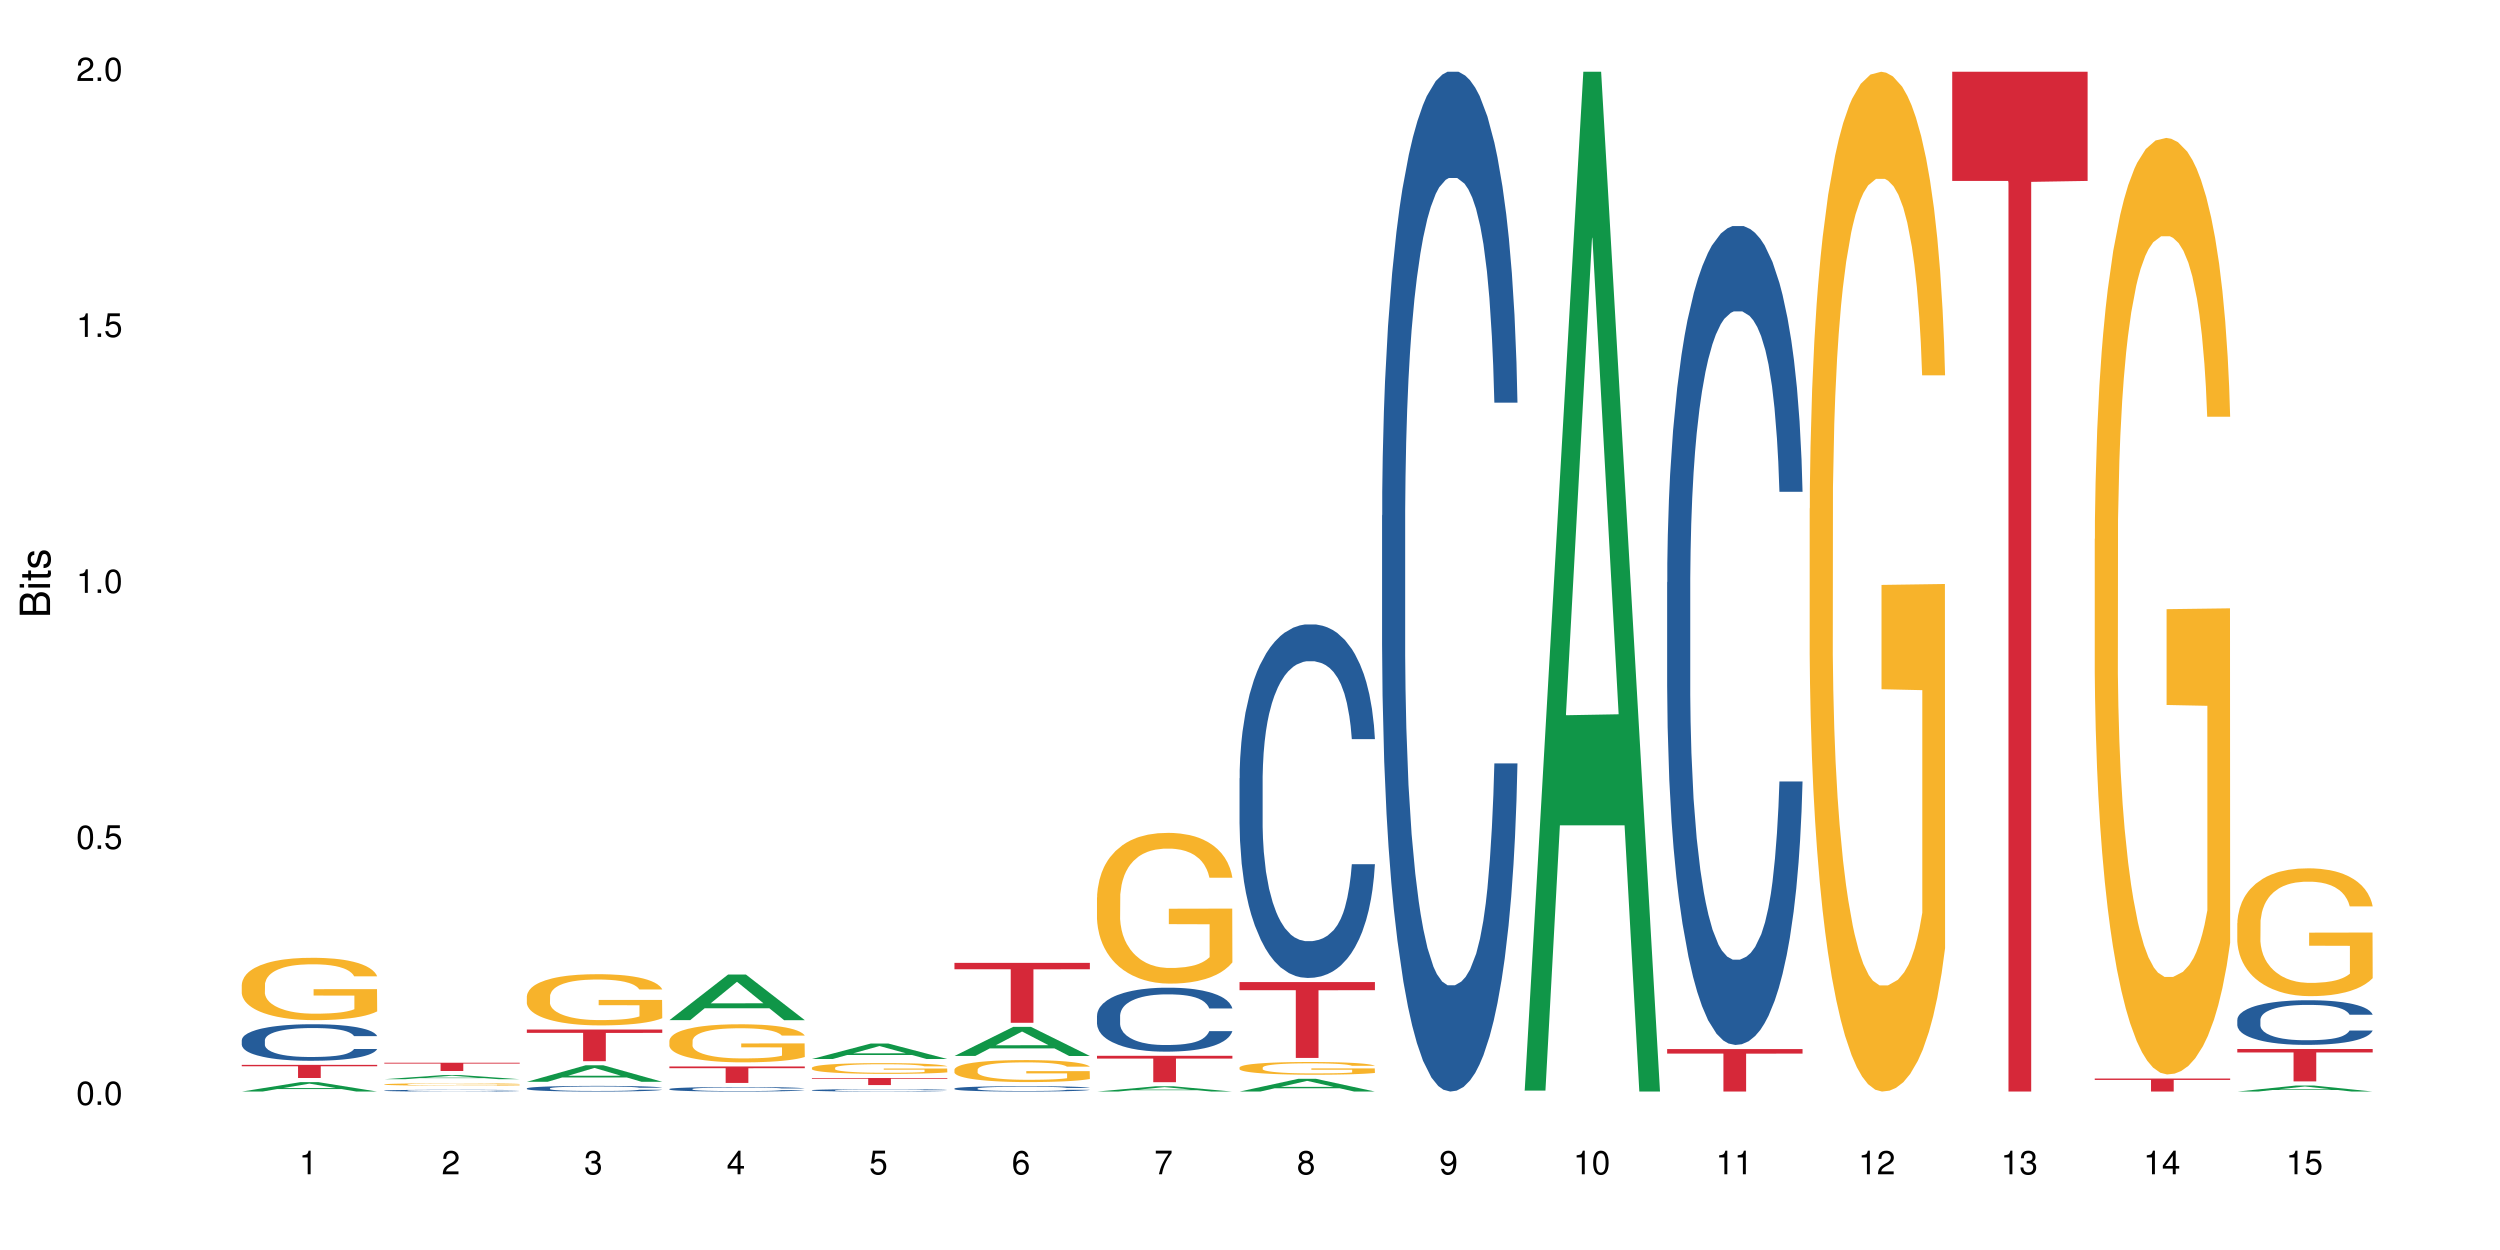 <?xml version="1.0" encoding="UTF-8"?>
<svg xmlns="http://www.w3.org/2000/svg" xmlns:xlink="http://www.w3.org/1999/xlink" width="720pt" height="360pt" viewBox="0 0 720 360" version="1.1">
<defs>
<g>
<symbol overflow="visible" id="glyph0-0">
<path style="stroke:none;" d=""/>
</symbol>
<symbol overflow="visible" id="glyph0-1">
<path style="stroke:none;" d="M 2.641 -6.797 C 2 -6.797 1.422 -6.531 1.078 -6.047 C 0.641 -5.453 0.406 -4.547 0.406 -3.297 C 0.406 -1 1.188 0.219 2.641 0.219 C 4.078 0.219 4.859 -1 4.859 -3.234 C 4.859 -4.562 4.656 -5.438 4.203 -6.047 C 3.844 -6.531 3.281 -6.797 2.641 -6.797 Z M 2.641 -6.047 C 3.547 -6.047 4 -5.125 4 -3.312 C 4 -1.375 3.562 -0.484 2.625 -0.484 C 1.734 -0.484 1.281 -1.422 1.281 -3.281 C 1.281 -5.141 1.734 -6.047 2.641 -6.047 Z M 2.641 -6.047 "/>
</symbol>
<symbol overflow="visible" id="glyph0-2">
<path style="stroke:none;" d="M 1.828 -1 L 0.828 -1 L 0.828 0 L 1.828 0 Z M 1.828 -1 "/>
</symbol>
<symbol overflow="visible" id="glyph0-3">
<path style="stroke:none;" d="M 4.562 -6.797 L 1.062 -6.797 L 0.547 -3.094 L 1.328 -3.094 C 1.719 -3.562 2.047 -3.734 2.578 -3.734 C 3.484 -3.734 4.062 -3.109 4.062 -2.094 C 4.062 -1.125 3.484 -0.531 2.578 -0.531 C 1.828 -0.531 1.375 -0.906 1.188 -1.672 L 0.328 -1.672 C 0.453 -1.109 0.547 -0.844 0.75 -0.594 C 1.125 -0.078 1.828 0.219 2.594 0.219 C 3.969 0.219 4.922 -0.781 4.922 -2.219 C 4.922 -3.562 4.031 -4.484 2.719 -4.484 C 2.25 -4.484 1.859 -4.359 1.469 -4.062 L 1.734 -5.969 L 4.562 -5.969 Z M 4.562 -6.797 "/>
</symbol>
<symbol overflow="visible" id="glyph0-4">
<path style="stroke:none;" d="M 2.484 -4.844 L 2.484 0 L 3.328 0 L 3.328 -6.797 L 2.766 -6.797 C 2.469 -5.75 2.281 -5.609 0.984 -5.453 L 0.984 -4.844 Z M 2.484 -4.844 "/>
</symbol>
<symbol overflow="visible" id="glyph0-5">
<path style="stroke:none;" d="M 4.859 -0.828 L 1.281 -0.828 C 1.359 -1.391 1.672 -1.75 2.5 -2.234 L 3.469 -2.75 C 4.406 -3.266 4.906 -3.969 4.906 -4.812 C 4.906 -5.375 4.672 -5.906 4.266 -6.266 C 3.859 -6.625 3.375 -6.797 2.719 -6.797 C 1.859 -6.797 1.219 -6.5 0.844 -5.922 C 0.609 -5.562 0.5 -5.125 0.484 -4.438 L 1.328 -4.438 C 1.359 -4.906 1.406 -5.188 1.531 -5.406 C 1.75 -5.812 2.188 -6.062 2.703 -6.062 C 3.469 -6.062 4.031 -5.516 4.031 -4.781 C 4.031 -4.25 3.719 -3.797 3.125 -3.438 L 2.234 -2.938 C 0.812 -2.141 0.406 -1.5 0.328 0 L 4.859 0 Z M 4.859 -0.828 "/>
</symbol>
<symbol overflow="visible" id="glyph0-6">
<path style="stroke:none;" d="M 2.125 -3.125 L 2.578 -3.125 C 3.516 -3.125 3.984 -2.703 3.984 -1.891 C 3.984 -1.031 3.469 -0.531 2.578 -0.531 C 1.656 -0.531 1.203 -0.984 1.156 -1.969 L 0.312 -1.969 C 0.344 -1.422 0.438 -1.078 0.609 -0.766 C 0.953 -0.109 1.625 0.219 2.547 0.219 C 3.953 0.219 4.859 -0.609 4.859 -1.906 C 4.859 -2.766 4.516 -3.25 3.703 -3.516 C 4.344 -3.766 4.656 -4.25 4.656 -4.938 C 4.656 -6.109 3.875 -6.797 2.578 -6.797 C 1.203 -6.797 0.484 -6.047 0.453 -4.609 L 1.297 -4.609 C 1.312 -5.016 1.344 -5.25 1.453 -5.453 C 1.641 -5.828 2.062 -6.062 2.594 -6.062 C 3.344 -6.062 3.797 -5.625 3.797 -4.906 C 3.797 -4.422 3.609 -4.141 3.25 -3.984 C 3.016 -3.891 2.719 -3.844 2.125 -3.844 Z M 2.125 -3.125 "/>
</symbol>
<symbol overflow="visible" id="glyph0-7">
<path style="stroke:none;" d="M 3.141 -1.625 L 3.141 0 L 3.984 0 L 3.984 -1.625 L 4.984 -1.625 L 4.984 -2.391 L 3.984 -2.391 L 3.984 -6.797 L 3.359 -6.797 L 0.266 -2.516 L 0.266 -1.625 Z M 3.141 -2.391 L 1 -2.391 L 3.141 -5.359 Z M 3.141 -2.391 "/>
</symbol>
<symbol overflow="visible" id="glyph0-8">
<path style="stroke:none;" d="M 4.781 -5.031 C 4.609 -6.141 3.891 -6.797 2.844 -6.797 C 2.094 -6.797 1.422 -6.438 1.031 -5.828 C 0.609 -5.172 0.406 -4.344 0.406 -3.094 C 0.406 -1.953 0.578 -1.234 0.984 -0.625 C 1.359 -0.078 1.953 0.219 2.703 0.219 C 3.984 0.219 4.922 -0.734 4.922 -2.078 C 4.922 -3.344 4.062 -4.234 2.844 -4.234 C 2.172 -4.234 1.641 -3.969 1.281 -3.469 C 1.281 -5.125 1.828 -6.047 2.797 -6.047 C 3.391 -6.047 3.797 -5.672 3.938 -5.031 Z M 2.734 -3.484 C 3.547 -3.484 4.062 -2.922 4.062 -2 C 4.062 -1.156 3.484 -0.531 2.703 -0.531 C 1.922 -0.531 1.328 -1.188 1.328 -2.047 C 1.328 -2.891 1.906 -3.484 2.734 -3.484 Z M 2.734 -3.484 "/>
</symbol>
<symbol overflow="visible" id="glyph0-9">
<path style="stroke:none;" d="M 4.984 -6.797 L 0.438 -6.797 L 0.438 -5.969 L 4.109 -5.969 C 2.5 -3.656 1.828 -2.234 1.328 0 L 2.219 0 C 2.594 -2.172 3.453 -4.047 4.984 -6.094 Z M 4.984 -6.797 "/>
</symbol>
<symbol overflow="visible" id="glyph0-10">
<path style="stroke:none;" d="M 3.75 -3.578 C 4.453 -4 4.688 -4.344 4.688 -4.984 C 4.688 -6.047 3.844 -6.797 2.641 -6.797 C 1.438 -6.797 0.594 -6.047 0.594 -4.984 C 0.594 -4.359 0.828 -4.016 1.516 -3.578 C 0.734 -3.203 0.359 -2.641 0.359 -1.891 C 0.359 -0.641 1.297 0.219 2.641 0.219 C 3.984 0.219 4.922 -0.641 4.922 -1.875 C 4.922 -2.641 4.531 -3.203 3.75 -3.578 Z M 2.641 -6.047 C 3.359 -6.047 3.812 -5.625 3.812 -4.969 C 3.812 -4.344 3.344 -3.922 2.641 -3.922 C 1.922 -3.922 1.453 -4.344 1.453 -4.984 C 1.453 -5.625 1.922 -6.047 2.641 -6.047 Z M 2.641 -3.203 C 3.484 -3.203 4.062 -2.672 4.062 -1.875 C 4.062 -1.062 3.484 -0.531 2.625 -0.531 C 1.797 -0.531 1.219 -1.078 1.219 -1.875 C 1.219 -2.672 1.797 -3.203 2.641 -3.203 Z M 2.641 -3.203 "/>
</symbol>
<symbol overflow="visible" id="glyph0-11">
<path style="stroke:none;" d="M 0.516 -1.547 C 0.672 -0.438 1.406 0.219 2.438 0.219 C 3.188 0.219 3.859 -0.141 4.266 -0.75 C 4.688 -1.406 4.891 -2.25 4.891 -3.484 C 4.891 -4.625 4.703 -5.359 4.312 -5.953 C 3.938 -6.5 3.344 -6.797 2.594 -6.797 C 1.297 -6.797 0.359 -5.844 0.359 -4.516 C 0.359 -3.25 1.234 -2.344 2.453 -2.344 C 3.094 -2.344 3.562 -2.578 4.016 -3.109 C 4 -1.453 3.469 -0.531 2.5 -0.531 C 1.906 -0.531 1.484 -0.906 1.359 -1.547 Z M 2.578 -6.062 C 3.375 -6.062 3.969 -5.406 3.969 -4.531 C 3.969 -3.688 3.375 -3.094 2.547 -3.094 C 1.734 -3.094 1.234 -3.672 1.234 -4.578 C 1.234 -5.438 1.797 -6.062 2.578 -6.062 Z M 2.578 -6.062 "/>
</symbol>
<symbol overflow="visible" id="glyph1-0">
<path style="stroke:none;" d=""/>
</symbol>
<symbol overflow="visible" id="glyph1-1">
<path style="stroke:none;" d="M 0 -0.953 L 0 -4.891 C 0 -5.719 -0.234 -6.344 -0.734 -6.797 C -1.188 -7.234 -1.812 -7.469 -2.5 -7.469 C -3.547 -7.469 -4.188 -7 -4.625 -5.875 C -4.984 -6.672 -5.641 -7.094 -6.531 -7.094 C -7.156 -7.094 -7.734 -6.859 -8.141 -6.391 C -8.562 -5.938 -8.75 -5.344 -8.75 -4.5 L -8.75 -0.953 Z M -4.984 -2.062 L -7.766 -2.062 L -7.766 -4.219 C -7.766 -4.844 -7.688 -5.203 -7.453 -5.5 C -7.219 -5.812 -6.859 -5.969 -6.375 -5.969 C -5.906 -5.969 -5.531 -5.812 -5.297 -5.5 C -5.062 -5.203 -4.984 -4.844 -4.984 -4.219 Z M -0.984 -2.062 L -4 -2.062 L -4 -4.781 C -4 -5.328 -3.859 -5.688 -3.578 -5.953 C -3.297 -6.219 -2.922 -6.359 -2.484 -6.359 C -2.062 -6.359 -1.688 -6.219 -1.406 -5.953 C -1.109 -5.688 -0.984 -5.328 -0.984 -4.781 Z M -0.984 -2.062 "/>
</symbol>
<symbol overflow="visible" id="glyph1-2">
<path style="stroke:none;" d="M -6.281 -1.797 L -6.281 -0.797 L 0 -0.797 L 0 -1.797 Z M -8.75 -1.797 L -8.75 -0.797 L -7.484 -0.797 L -7.484 -1.797 Z M -8.75 -1.797 "/>
</symbol>
<symbol overflow="visible" id="glyph1-3">
<path style="stroke:none;" d="M -6.281 -3.047 L -6.281 -2.016 L -8.016 -2.016 L -8.016 -1.016 L -6.281 -1.016 L -6.281 -0.172 L -5.469 -0.172 L -5.469 -1.016 L -0.719 -1.016 C -0.078 -1.016 0.281 -1.453 0.281 -2.234 C 0.281 -2.469 0.25 -2.719 0.188 -3.047 L -0.641 -3.047 C -0.609 -2.922 -0.594 -2.766 -0.594 -2.562 C -0.594 -2.141 -0.719 -2.016 -1.156 -2.016 L -5.469 -2.016 L -5.469 -3.047 Z M -6.281 -3.047 "/>
</symbol>
<symbol overflow="visible" id="glyph1-4">
<path style="stroke:none;" d="M -4.531 -5.25 C -5.766 -5.25 -6.469 -4.422 -6.469 -2.969 C -6.469 -1.516 -5.719 -0.562 -4.547 -0.562 C -3.562 -0.562 -3.094 -1.062 -2.734 -2.562 L -2.516 -3.484 C -2.344 -4.188 -2.094 -4.469 -1.625 -4.469 C -1.047 -4.469 -0.641 -3.875 -0.641 -3 C -0.641 -2.453 -0.797 -2 -1.062 -1.75 C -1.25 -1.594 -1.422 -1.531 -1.875 -1.469 L -1.875 -0.406 C -0.422 -0.453 0.281 -1.266 0.281 -2.922 C 0.281 -4.5 -0.5 -5.516 -1.719 -5.516 C -2.656 -5.516 -3.172 -4.984 -3.469 -3.734 L -3.703 -2.766 C -3.891 -1.953 -4.156 -1.609 -4.594 -1.609 C -5.172 -1.609 -5.547 -2.125 -5.547 -2.938 C -5.547 -3.75 -5.203 -4.172 -4.531 -4.203 Z M -4.531 -5.25 "/>
</symbol>
</g>
</defs>
<g id="surface125913">
<rect x="0" y="0" width="720" height="360" style="fill:rgb(100%,100%,100%);fill-opacity:1;stroke:none;"/>
<path style=" stroke:none;fill-rule:nonzero;fill:rgb(6.275%,58.824%,28.235%);fill-opacity:1;" d="M 69.629 314.367 L 69.672 314.367 L 86.547 311.652 L 91.672 311.652 L 108.629 314.371 L 102.668 314.371 L 98.418 313.66 L 79.797 313.66 L 75.629 314.367 L 69.629 314.367 L 81.586 313.367 L 96.711 313.363 L 89.172 312.094 L 89.086 312.094 L 89.004 312.102 L 81.547 313.363 L 81.586 313.367 Z M 69.629 314.367 "/>
<path style=" stroke:none;fill-rule:nonzero;fill:rgb(14.51%,36.078%,60%);fill-opacity:1;" d="M 69.629 299.566 L 69.676 299.555 L 69.676 299.324 L 69.82 298.961 L 70.152 298.496 L 70.484 298.18 L 71.34 297.613 L 72.531 297.066 L 73.766 296.641 L 74.672 296.391 L 75.48 296.199 L 77.332 295.844 L 78.523 295.66 L 79.809 295.496 L 81.375 295.332 L 82.52 295.238 L 85.086 295.082 L 86.988 295.016 L 88.461 294.988 L 91.648 294.988 L 93.551 295.027 L 94.93 295.074 L 96.453 295.152 L 97.738 295.238 L 99.973 295.449 L 101.969 295.719 L 102.871 295.871 L 104.301 296.172 L 105.395 296.457 L 106.156 296.707 L 107.012 297.066 L 107.77 297.496 L 108.344 297.988 L 108.629 298.402 L 101.969 298.402 L 101.637 298.016 L 101.258 297.719 L 100.543 297.324 L 99.828 297.047 L 98.832 296.766 L 97.926 296.582 L 96.691 296.402 L 95.598 296.285 L 94.453 296.199 L 93.359 296.141 L 91.27 296.082 L 88.844 296.082 L 87.938 296.102 L 86.086 296.18 L 85.086 296.246 L 83.66 296.383 L 82.66 296.508 L 81.473 296.699 L 80.664 296.863 L 79.664 297.113 L 78.949 297.332 L 78.141 297.652 L 77.668 297.891 L 77.238 298.16 L 76.859 298.477 L 76.574 298.816 L 76.383 299.172 L 76.289 299.516 L 76.289 301.008 L 76.383 301.352 L 76.621 301.758 L 77.238 302.344 L 78.141 302.852 L 79.188 303.258 L 80.188 303.547 L 80.758 303.68 L 81.52 303.836 L 82.707 304.027 L 84.422 304.219 L 85.418 304.297 L 86.941 304.371 L 88.512 304.41 L 90.602 304.41 L 92.457 304.371 L 93.695 304.324 L 94.977 304.246 L 96.738 304.086 L 97.832 303.93 L 98.781 303.746 L 99.496 303.566 L 99.973 303.41 L 100.684 303.113 L 101.258 302.785 L 101.684 302.449 L 101.969 302.121 L 108.629 302.121 L 108.344 302.508 L 107.914 302.883 L 107.484 303.16 L 106.82 303.496 L 106.059 303.797 L 104.965 304.133 L 104.062 304.355 L 102.871 304.594 L 101.777 304.777 L 100.59 304.941 L 98.832 305.133 L 97.688 305.23 L 96.453 305.316 L 94.977 305.391 L 93.125 305.461 L 91.125 305.496 L 89.27 305.508 L 87.273 305.488 L 85.801 305.449 L 83.848 305.363 L 81.426 305.191 L 79.664 305.008 L 78.285 304.824 L 77.098 304.633 L 75.766 304.371 L 74.051 303.949 L 73.008 303.621 L 72.293 303.355 L 71.484 302.977 L 70.914 302.641 L 70.246 302.102 L 69.773 301.422 L 69.629 300.891 Z M 69.629 299.566 "/>
<path style=" stroke:none;fill-rule:nonzero;fill:rgb(96.863%,70.196%,16.863%);fill-opacity:1;" d="M 69.629 283.539 L 69.676 283.52 L 69.676 283.191 L 69.867 282.453 L 70.344 281.438 L 70.961 280.602 L 71.625 279.945 L 72.055 279.602 L 72.77 279.109 L 73.387 278.746 L 74.957 278.008 L 76.953 277.32 L 78.047 277.023 L 79.285 276.746 L 81.043 276.434 L 81.852 276.32 L 84.324 276.055 L 87.133 275.891 L 90.223 275.844 L 91.648 275.859 L 93.598 275.926 L 96.262 276.105 L 97.785 276.27 L 98.973 276.434 L 100.211 276.648 L 101.73 276.977 L 103.16 277.367 L 104.301 277.762 L 105.441 278.254 L 106.391 278.781 L 107.199 279.355 L 107.914 280.043 L 108.344 280.617 L 108.629 281.191 L 102.016 281.191 L 101.637 280.617 L 101.207 280.176 L 100.496 279.633 L 99.781 279.238 L 99.066 278.926 L 97.738 278.5 L 96.594 278.238 L 95.168 278.008 L 93.789 277.859 L 92.219 277.762 L 91.27 277.73 L 88.746 277.73 L 86.465 277.844 L 85.133 277.977 L 84.184 278.105 L 82.852 278.352 L 82.043 278.551 L 81.566 278.68 L 80.141 279.191 L 79.188 279.648 L 78.664 279.961 L 78 280.453 L 77.523 280.895 L 77 281.551 L 76.715 282.043 L 76.336 283.16 L 76.289 286.113 L 76.43 286.738 L 76.715 287.41 L 77.098 288 L 77.668 288.625 L 78.238 289.098 L 79.234 289.738 L 80.094 290.164 L 80.758 290.445 L 82.043 290.887 L 82.566 291.035 L 83.801 291.332 L 85.086 291.559 L 86.656 291.758 L 87.844 291.855 L 89.746 291.938 L 92.172 291.938 L 95.027 291.84 L 96.832 291.707 L 98.07 291.578 L 98.879 291.461 L 99.875 291.281 L 100.59 291.117 L 101.258 290.938 L 102.062 290.656 L 102.062 286.738 L 90.316 286.719 L 90.316 284.883 L 108.578 284.867 L 108.629 291.281 L 107.629 291.723 L 106.391 292.152 L 105.203 292.48 L 103.965 292.758 L 102.207 293.07 L 100.781 293.266 L 98.594 293.496 L 96.594 293.645 L 94.504 293.742 L 92.648 293.793 L 90.461 293.809 L 88.512 293.773 L 86.418 293.676 L 84.754 293.547 L 83.23 293.383 L 81.711 293.168 L 79.809 292.824 L 78.57 292.543 L 77.285 292.199 L 76.004 291.789 L 74.859 291.348 L 74.102 291.004 L 73.34 290.609 L 72.531 290.117 L 71.77 289.559 L 71.199 289.051 L 70.676 288.477 L 70.297 287.934 L 69.914 287.195 L 69.723 286.605 L 69.629 286.098 Z M 69.629 283.539 "/>
<path style=" stroke:none;fill-rule:nonzero;fill:rgb(83.922%,15.686%,22.353%);fill-opacity:1;" d="M 69.629 306.688 L 108.629 306.688 L 108.629 307.094 L 92.375 307.094 L 92.375 310.473 L 85.836 310.473 L 85.836 307.098 L 85.742 307.094 L 69.629 307.094 Z M 69.629 306.688 "/>
<path style=" stroke:none;fill-rule:nonzero;fill:rgb(6.275%,58.824%,28.235%);fill-opacity:1;" d="M 110.68 310.812 L 110.723 310.812 L 127.598 309.621 L 132.719 309.621 L 149.68 310.812 L 143.719 310.812 L 139.469 310.504 L 120.848 310.504 L 116.68 310.812 L 110.68 310.812 L 122.637 310.375 L 137.762 310.371 L 130.223 309.816 L 130.137 309.816 L 130.055 309.82 L 122.598 310.371 L 122.637 310.375 Z M 110.68 310.812 "/>
<path style=" stroke:none;fill-rule:nonzero;fill:rgb(14.51%,36.078%,60%);fill-opacity:1;" d="M 110.68 314.082 L 110.727 314.078 L 110.727 314.066 L 110.871 314.051 L 111.203 314.027 L 111.535 314.012 L 112.391 313.984 L 113.582 313.957 L 114.816 313.938 L 115.723 313.926 L 116.531 313.914 L 118.383 313.898 L 119.574 313.891 L 120.859 313.883 L 122.426 313.875 L 123.57 313.867 L 126.137 313.859 L 128.039 313.859 L 129.512 313.855 L 132.699 313.855 L 134.602 313.859 L 135.98 313.859 L 137.504 313.863 L 138.789 313.867 L 141.023 313.879 L 143.02 313.891 L 143.922 313.898 L 145.352 313.914 L 146.445 313.93 L 147.207 313.941 L 148.062 313.957 L 148.82 313.98 L 149.395 314.004 L 149.68 314.023 L 143.02 314.023 L 142.688 314.004 L 142.305 313.988 L 141.594 313.969 L 140.879 313.957 L 139.883 313.941 L 138.977 313.934 L 137.742 313.926 L 136.648 313.918 L 135.504 313.914 L 134.41 313.914 L 132.32 313.91 L 128.988 313.91 L 127.137 313.914 L 126.137 313.918 L 124.711 313.926 L 123.711 313.93 L 122.523 313.941 L 121.715 313.949 L 120.715 313.961 L 120 313.973 L 119.191 313.988 L 118.719 314 L 118.289 314.012 L 117.91 314.027 L 117.625 314.043 L 117.434 314.062 L 117.34 314.078 L 117.34 314.152 L 117.434 314.168 L 117.672 314.188 L 118.289 314.215 L 119.191 314.242 L 120.238 314.262 L 121.238 314.273 L 121.809 314.281 L 122.57 314.289 L 123.758 314.297 L 125.473 314.309 L 126.469 314.312 L 127.992 314.316 L 133.508 314.316 L 134.746 314.312 L 136.027 314.309 L 137.789 314.301 L 138.883 314.293 L 139.832 314.285 L 140.547 314.277 L 141.023 314.27 L 141.734 314.254 L 142.305 314.238 L 142.734 314.223 L 143.02 314.207 L 149.68 314.207 L 149.395 314.223 L 148.965 314.242 L 148.535 314.258 L 147.871 314.273 L 147.109 314.285 L 146.016 314.305 L 145.113 314.312 L 143.922 314.324 L 142.828 314.336 L 141.641 314.344 L 139.883 314.352 L 138.738 314.355 L 137.504 314.359 L 136.027 314.363 L 134.176 314.367 L 132.176 314.371 L 128.324 314.371 L 126.852 314.367 L 124.898 314.363 L 122.473 314.355 L 120.715 314.348 L 119.336 314.336 L 118.148 314.328 L 116.816 314.316 L 115.102 314.293 L 114.059 314.277 L 113.344 314.266 L 112.535 314.246 L 111.965 314.23 L 111.297 314.203 L 110.824 314.172 L 110.68 314.145 Z M 110.68 314.082 "/>
<path style=" stroke:none;fill-rule:nonzero;fill:rgb(96.863%,70.196%,16.863%);fill-opacity:1;" d="M 110.68 312.285 L 110.727 312.285 L 110.727 312.273 L 110.918 312.246 L 111.395 312.207 L 112.012 312.176 L 112.676 312.148 L 113.105 312.137 L 113.82 312.117 L 114.438 312.105 L 116.008 312.074 L 118.004 312.051 L 119.098 312.039 L 120.336 312.027 L 122.094 312.016 L 122.902 312.012 L 125.375 312 L 128.18 311.996 L 131.273 311.992 L 132.699 311.992 L 134.648 311.996 L 137.312 312.004 L 138.836 312.008 L 140.023 312.016 L 141.262 312.023 L 142.781 312.035 L 144.207 312.051 L 145.352 312.066 L 146.492 312.086 L 147.441 312.105 L 148.25 312.125 L 148.965 312.152 L 149.395 312.176 L 149.68 312.195 L 143.066 312.195 L 142.688 312.176 L 142.258 312.156 L 141.547 312.137 L 140.832 312.121 L 140.117 312.109 L 138.789 312.094 L 137.645 312.086 L 136.219 312.074 L 134.84 312.07 L 133.27 312.066 L 129.797 312.066 L 127.516 312.07 L 126.184 312.074 L 125.234 312.078 L 123.902 312.09 L 123.094 312.098 L 122.617 312.102 L 121.191 312.121 L 120.238 312.137 L 119.715 312.148 L 119.051 312.168 L 118.574 312.184 L 118.051 312.211 L 117.766 312.23 L 117.387 312.273 L 117.34 312.383 L 117.48 312.406 L 117.766 312.434 L 118.148 312.457 L 118.719 312.48 L 119.289 312.496 L 120.285 312.523 L 121.145 312.539 L 121.809 312.547 L 123.094 312.566 L 123.617 312.57 L 124.852 312.582 L 126.137 312.59 L 127.707 312.598 L 128.895 312.602 L 130.797 312.605 L 133.223 312.605 L 136.078 312.602 L 137.883 312.598 L 139.121 312.594 L 139.93 312.586 L 140.926 312.582 L 141.641 312.574 L 142.305 312.566 L 143.113 312.559 L 143.113 312.406 L 131.367 312.406 L 131.367 312.336 L 149.629 312.336 L 149.68 312.582 L 148.68 312.598 L 147.441 312.613 L 146.254 312.625 L 145.016 312.637 L 143.258 312.648 L 141.832 312.656 L 139.645 312.664 L 137.645 312.672 L 135.555 312.676 L 129.562 312.676 L 127.469 312.672 L 125.805 312.668 L 124.281 312.66 L 122.762 312.652 L 120.859 312.641 L 119.621 312.629 L 118.336 312.617 L 117.055 312.602 L 115.91 312.582 L 115.152 312.57 L 114.391 312.555 L 113.582 312.535 L 112.82 312.516 L 112.25 312.496 L 111.727 312.473 L 111.348 312.453 L 110.965 312.426 L 110.773 312.402 L 110.68 312.383 Z M 110.68 312.285 "/>
<path style=" stroke:none;fill-rule:nonzero;fill:rgb(83.922%,15.686%,22.353%);fill-opacity:1;" d="M 110.68 306.062 L 149.68 306.062 L 149.68 306.32 L 133.426 306.32 L 133.426 308.441 L 126.887 308.441 L 126.887 306.324 L 126.793 306.32 L 110.68 306.32 Z M 110.68 306.062 "/>
<path style=" stroke:none;fill-rule:nonzero;fill:rgb(6.275%,58.824%,28.235%);fill-opacity:1;" d="M 151.73 311.555 L 151.773 311.551 L 168.648 306.805 L 173.77 306.805 L 190.73 311.559 L 184.77 311.559 L 180.52 310.316 L 161.898 310.316 L 157.73 311.555 L 151.73 311.555 L 163.688 309.805 L 178.812 309.801 L 171.27 307.582 L 171.188 307.578 L 171.105 307.59 L 163.648 309.801 L 163.688 309.805 Z M 151.73 311.555 "/>
<path style=" stroke:none;fill-rule:nonzero;fill:rgb(14.51%,36.078%,60%);fill-opacity:1;" d="M 151.73 313.449 L 151.777 313.449 L 151.777 313.41 L 151.922 313.355 L 152.254 313.285 L 152.586 313.234 L 153.441 313.145 L 154.633 313.062 L 155.867 312.996 L 156.773 312.957 L 157.582 312.926 L 159.434 312.871 L 160.625 312.844 L 161.91 312.816 L 163.477 312.793 L 164.617 312.777 L 167.188 312.754 L 169.09 312.742 L 170.562 312.738 L 173.75 312.738 L 175.652 312.746 L 177.031 312.754 L 178.555 312.766 L 179.84 312.777 L 182.074 312.809 L 184.07 312.852 L 184.973 312.875 L 186.402 312.922 L 187.496 312.969 L 188.254 313.008 L 189.113 313.062 L 189.871 313.129 L 190.445 313.203 L 190.73 313.27 L 184.07 313.27 L 183.738 313.207 L 183.355 313.164 L 182.645 313.102 L 181.93 313.059 L 180.934 313.016 L 180.027 312.988 L 178.793 312.957 L 177.699 312.941 L 176.555 312.926 L 175.461 312.918 L 173.371 312.91 L 170.039 312.91 L 168.188 312.926 L 167.188 312.934 L 165.762 312.957 L 164.762 312.973 L 163.574 313.004 L 162.766 313.031 L 161.766 313.07 L 161.051 313.102 L 160.242 313.152 L 159.77 313.188 L 159.34 313.23 L 158.961 313.281 L 158.676 313.332 L 158.484 313.387 L 158.391 313.441 L 158.391 313.672 L 158.484 313.727 L 158.723 313.789 L 159.34 313.879 L 160.242 313.961 L 161.289 314.023 L 162.289 314.066 L 162.859 314.086 L 163.621 314.109 L 164.809 314.141 L 166.52 314.172 L 167.52 314.184 L 169.043 314.195 L 170.613 314.199 L 172.703 314.199 L 174.559 314.195 L 175.797 314.188 L 177.078 314.176 L 178.84 314.148 L 179.934 314.125 L 180.883 314.098 L 181.598 314.07 L 182.074 314.047 L 182.785 314 L 183.355 313.949 L 183.785 313.895 L 184.07 313.844 L 190.73 313.844 L 190.445 313.906 L 190.016 313.965 L 189.586 314.008 L 188.922 314.059 L 188.16 314.105 L 187.066 314.156 L 186.164 314.191 L 184.973 314.23 L 183.879 314.258 L 182.691 314.281 L 180.934 314.312 L 179.789 314.328 L 178.555 314.34 L 177.078 314.352 L 175.227 314.363 L 173.227 314.371 L 171.371 314.371 L 169.375 314.367 L 167.902 314.363 L 165.949 314.348 L 163.523 314.32 L 161.766 314.293 L 160.387 314.266 L 159.199 314.234 L 157.867 314.195 L 156.152 314.129 L 155.105 314.078 L 154.395 314.035 L 153.586 313.977 L 153.016 313.926 L 152.348 313.844 L 151.875 313.738 L 151.73 313.656 Z M 151.73 313.449 "/>
<path style=" stroke:none;fill-rule:nonzero;fill:rgb(96.863%,70.196%,16.863%);fill-opacity:1;" d="M 151.73 286.883 L 151.777 286.871 L 151.777 286.602 L 151.969 285.996 L 152.445 285.16 L 153.062 284.473 L 153.727 283.934 L 154.156 283.648 L 154.871 283.246 L 155.488 282.949 L 157.059 282.344 L 159.055 281.777 L 160.148 281.535 L 161.387 281.305 L 163.145 281.051 L 163.953 280.957 L 166.426 280.742 L 169.23 280.605 L 172.324 280.566 L 173.75 280.578 L 175.699 280.633 L 178.363 280.781 L 179.887 280.914 L 181.074 281.051 L 182.312 281.227 L 183.832 281.496 L 185.258 281.816 L 186.402 282.141 L 187.543 282.547 L 188.492 282.977 L 189.301 283.449 L 190.016 284.016 L 190.445 284.484 L 190.73 284.957 L 184.117 284.957 L 183.738 284.484 L 183.309 284.121 L 182.598 283.676 L 181.883 283.355 L 181.168 283.098 L 179.84 282.746 L 178.695 282.531 L 177.27 282.344 L 175.891 282.223 L 174.32 282.141 L 173.371 282.113 L 170.848 282.113 L 168.566 282.207 L 167.234 282.316 L 166.285 282.426 L 164.953 282.625 L 164.145 282.789 L 163.668 282.895 L 162.242 283.312 L 161.289 283.691 L 160.766 283.945 L 160.102 284.352 L 159.625 284.715 L 159.102 285.254 L 158.816 285.656 L 158.438 286.574 L 158.391 289 L 158.531 289.512 L 158.816 290.062 L 159.199 290.547 L 159.77 291.059 L 160.34 291.449 L 161.336 291.977 L 162.195 292.324 L 162.859 292.555 L 164.145 292.918 L 164.668 293.039 L 165.902 293.281 L 167.188 293.473 L 168.758 293.633 L 169.945 293.715 L 171.848 293.781 L 174.273 293.781 L 177.129 293.699 L 178.934 293.594 L 180.172 293.484 L 180.98 293.391 L 181.977 293.242 L 182.691 293.105 L 183.355 292.957 L 184.164 292.73 L 184.164 289.512 L 172.418 289.496 L 172.418 287.988 L 190.68 287.973 L 190.73 293.242 L 189.73 293.605 L 188.492 293.957 L 187.305 294.227 L 186.066 294.453 L 184.309 294.711 L 182.883 294.871 L 180.695 295.059 L 178.695 295.184 L 176.605 295.262 L 174.75 295.305 L 172.562 295.316 L 170.613 295.289 L 168.52 295.207 L 166.855 295.102 L 165.332 294.965 L 163.812 294.793 L 161.91 294.508 L 160.672 294.277 L 159.387 293.996 L 158.105 293.66 L 156.961 293.297 L 156.203 293.012 L 155.441 292.691 L 154.633 292.285 L 153.871 291.828 L 153.301 291.41 L 152.777 290.938 L 152.398 290.492 L 152.016 289.887 L 151.824 289.402 L 151.73 288.984 Z M 151.73 286.883 "/>
<path style=" stroke:none;fill-rule:nonzero;fill:rgb(83.922%,15.686%,22.353%);fill-opacity:1;" d="M 151.73 296.496 L 190.73 296.496 L 190.73 297.473 L 174.477 297.48 L 174.477 305.625 L 167.938 305.625 L 167.938 297.492 L 167.84 297.473 L 151.73 297.473 Z M 151.73 296.496 "/>
<path style=" stroke:none;fill-rule:nonzero;fill:rgb(6.275%,58.824%,28.235%);fill-opacity:1;" d="M 192.781 293.801 L 192.824 293.785 L 209.695 280.664 L 214.82 280.664 L 231.781 293.812 L 225.82 293.812 L 221.57 290.379 L 202.949 290.379 L 198.781 293.801 L 192.781 293.801 L 204.738 288.961 L 219.863 288.945 L 212.32 282.809 L 212.238 282.797 L 212.156 282.836 L 204.699 288.945 L 204.738 288.961 Z M 192.781 293.801 "/>
<path style=" stroke:none;fill-rule:nonzero;fill:rgb(14.51%,36.078%,60%);fill-opacity:1;" d="M 192.781 313.629 L 192.828 313.629 L 192.828 313.598 L 192.973 313.555 L 193.305 313.496 L 193.637 313.457 L 194.492 313.387 L 195.684 313.316 L 196.918 313.266 L 197.824 313.234 L 198.633 313.211 L 200.484 313.164 L 201.676 313.141 L 202.957 313.121 L 204.527 313.102 L 205.668 313.09 L 208.238 313.07 L 210.141 313.062 L 211.613 313.059 L 214.801 313.059 L 216.703 313.062 L 218.082 313.07 L 219.605 313.078 L 220.887 313.09 L 223.125 313.117 L 225.121 313.148 L 226.023 313.168 L 227.453 313.207 L 228.547 313.242 L 229.305 313.273 L 230.164 313.316 L 230.922 313.371 L 231.496 313.434 L 231.781 313.484 L 225.121 313.484 L 224.789 313.438 L 224.406 313.398 L 223.695 313.352 L 222.98 313.316 L 221.984 313.281 L 221.078 313.258 L 219.844 313.234 L 218.75 313.219 L 217.605 313.211 L 216.512 313.203 L 214.422 313.195 L 211.996 313.195 L 211.09 313.199 L 209.238 313.207 L 208.238 313.215 L 206.812 313.23 L 205.812 313.246 L 204.625 313.273 L 203.816 313.293 L 202.816 313.324 L 202.102 313.352 L 201.293 313.391 L 200.82 313.422 L 200.391 313.453 L 200.012 313.492 L 199.727 313.535 L 199.535 313.578 L 199.441 313.625 L 199.441 313.809 L 199.535 313.852 L 199.773 313.902 L 200.391 313.977 L 201.293 314.039 L 202.34 314.09 L 203.34 314.125 L 203.91 314.145 L 204.672 314.16 L 205.859 314.188 L 207.57 314.211 L 208.57 314.219 L 210.094 314.23 L 211.664 314.234 L 213.754 314.234 L 215.609 314.23 L 216.848 314.223 L 218.129 314.215 L 219.891 314.191 L 220.984 314.176 L 221.934 314.152 L 222.648 314.129 L 223.125 314.109 L 223.836 314.07 L 224.406 314.031 L 224.836 313.988 L 225.121 313.949 L 231.781 313.949 L 231.496 313.996 L 231.066 314.043 L 230.637 314.078 L 229.973 314.121 L 229.211 314.156 L 228.117 314.199 L 227.215 314.227 L 226.023 314.258 L 224.93 314.281 L 223.742 314.301 L 221.984 314.324 L 220.84 314.336 L 219.605 314.348 L 218.129 314.355 L 216.277 314.363 L 214.277 314.371 L 212.422 314.371 L 210.426 314.367 L 208.953 314.363 L 207 314.352 L 204.574 314.332 L 202.816 314.309 L 201.438 314.285 L 200.25 314.262 L 198.918 314.23 L 197.203 314.176 L 196.156 314.137 L 195.445 314.102 L 194.637 314.055 L 194.066 314.012 L 193.398 313.945 L 192.926 313.859 L 192.781 313.793 Z M 192.781 313.629 "/>
<path style=" stroke:none;fill-rule:nonzero;fill:rgb(96.863%,70.196%,16.863%);fill-opacity:1;" d="M 192.781 299.688 L 192.828 299.68 L 192.828 299.48 L 193.02 299.027 L 193.496 298.406 L 194.113 297.895 L 194.777 297.496 L 195.207 297.285 L 195.922 296.984 L 196.539 296.766 L 198.109 296.312 L 200.105 295.895 L 201.199 295.711 L 202.438 295.543 L 204.195 295.352 L 205.004 295.281 L 207.477 295.121 L 210.281 295.02 L 213.375 294.992 L 214.801 295 L 216.75 295.043 L 219.414 295.152 L 220.938 295.25 L 222.125 295.352 L 223.363 295.48 L 224.883 295.684 L 226.309 295.922 L 227.453 296.164 L 228.594 296.465 L 229.543 296.785 L 230.352 297.137 L 231.066 297.555 L 231.496 297.906 L 231.781 298.258 L 225.168 298.258 L 224.789 297.906 L 224.359 297.637 L 223.648 297.305 L 222.934 297.066 L 222.219 296.875 L 220.887 296.613 L 219.746 296.453 L 218.32 296.312 L 216.941 296.223 L 215.371 296.164 L 214.422 296.145 L 211.898 296.145 L 209.617 296.215 L 208.285 296.293 L 207.336 296.375 L 206.004 296.523 L 205.195 296.645 L 204.719 296.723 L 203.293 297.035 L 202.34 297.316 L 201.816 297.504 L 201.152 297.805 L 200.676 298.078 L 200.152 298.477 L 199.867 298.777 L 199.488 299.457 L 199.441 301.262 L 199.582 301.645 L 199.867 302.055 L 200.25 302.414 L 200.82 302.793 L 201.391 303.086 L 202.387 303.477 L 203.246 303.734 L 203.91 303.906 L 205.195 304.176 L 205.719 304.266 L 206.953 304.449 L 208.238 304.586 L 209.809 304.707 L 210.996 304.77 L 212.898 304.816 L 215.324 304.816 L 218.18 304.758 L 219.984 304.68 L 221.223 304.598 L 222.031 304.527 L 223.027 304.418 L 223.742 304.316 L 224.406 304.207 L 225.215 304.035 L 225.215 301.645 L 213.469 301.633 L 213.469 300.512 L 231.73 300.5 L 231.781 304.418 L 230.781 304.688 L 229.543 304.949 L 228.355 305.148 L 227.117 305.32 L 225.359 305.508 L 223.934 305.629 L 221.746 305.77 L 219.746 305.859 L 217.656 305.922 L 215.801 305.949 L 213.613 305.961 L 211.664 305.941 L 209.57 305.879 L 207.906 305.801 L 206.383 305.699 L 204.859 305.57 L 202.957 305.359 L 201.723 305.188 L 200.438 304.977 L 199.152 304.727 L 198.012 304.457 L 197.25 304.246 L 196.492 304.008 L 195.684 303.707 L 194.922 303.367 L 194.352 303.055 L 193.828 302.703 L 193.445 302.375 L 193.066 301.922 L 192.875 301.562 L 192.781 301.254 Z M 192.781 299.688 "/>
<path style=" stroke:none;fill-rule:nonzero;fill:rgb(83.922%,15.686%,22.353%);fill-opacity:1;" d="M 192.781 307.141 L 231.781 307.141 L 231.781 307.648 L 215.527 307.652 L 215.527 311.879 L 208.988 311.879 L 208.988 307.656 L 208.891 307.648 L 192.781 307.648 Z M 192.781 307.141 "/>
<path style=" stroke:none;fill-rule:nonzero;fill:rgb(6.275%,58.824%,28.235%);fill-opacity:1;" d="M 233.832 304.992 L 233.875 304.984 L 250.746 300.547 L 255.871 300.547 L 272.832 304.996 L 266.871 304.996 L 262.621 303.832 L 244 303.832 L 239.832 304.992 L 233.832 304.992 L 245.789 303.355 L 260.914 303.348 L 253.371 301.273 L 253.289 301.27 L 253.207 301.281 L 245.75 303.348 L 245.789 303.355 Z M 233.832 304.992 "/>
<path style=" stroke:none;fill-rule:nonzero;fill:rgb(14.51%,36.078%,60%);fill-opacity:1;" d="M 233.832 313.977 L 233.879 313.977 L 233.879 313.961 L 234.023 313.938 L 234.355 313.906 L 234.688 313.887 L 235.543 313.848 L 236.734 313.812 L 237.969 313.785 L 238.875 313.77 L 239.684 313.754 L 241.535 313.73 L 242.727 313.719 L 244.008 313.707 L 245.578 313.699 L 246.719 313.691 L 249.289 313.68 L 251.191 313.676 L 257.754 313.676 L 259.133 313.68 L 260.656 313.688 L 261.938 313.691 L 264.176 313.707 L 266.172 313.723 L 267.074 313.734 L 268.504 313.754 L 269.598 313.773 L 270.355 313.789 L 271.215 313.812 L 271.973 313.84 L 272.543 313.875 L 272.832 313.902 L 266.172 313.902 L 265.84 313.875 L 265.457 313.855 L 264.746 313.828 L 264.031 313.812 L 263.031 313.793 L 262.129 313.781 L 260.895 313.77 L 259.801 313.762 L 258.656 313.754 L 257.562 313.75 L 255.473 313.746 L 253.047 313.746 L 252.141 313.75 L 250.289 313.754 L 249.289 313.758 L 247.863 313.766 L 246.863 313.777 L 245.676 313.789 L 244.867 313.801 L 243.867 313.816 L 243.152 313.832 L 242.344 313.852 L 241.871 313.867 L 241.441 313.887 L 241.062 313.906 L 240.777 313.93 L 240.586 313.953 L 240.492 313.973 L 240.492 314.074 L 240.586 314.098 L 240.824 314.121 L 241.441 314.16 L 242.344 314.195 L 243.391 314.223 L 244.391 314.242 L 244.961 314.25 L 245.723 314.262 L 246.91 314.273 L 248.621 314.285 L 249.621 314.289 L 251.145 314.297 L 256.66 314.297 L 257.898 314.293 L 259.18 314.289 L 260.941 314.277 L 262.035 314.266 L 262.984 314.254 L 263.699 314.242 L 264.176 314.23 L 264.887 314.211 L 265.457 314.191 L 265.887 314.168 L 266.172 314.148 L 272.832 314.148 L 272.543 314.172 L 272.117 314.195 L 271.688 314.215 L 271.023 314.238 L 270.262 314.258 L 269.168 314.281 L 268.266 314.293 L 267.074 314.309 L 265.98 314.324 L 264.793 314.332 L 263.031 314.348 L 261.891 314.352 L 260.656 314.359 L 259.18 314.363 L 257.324 314.367 L 255.328 314.371 L 251.477 314.371 L 250.004 314.367 L 248.051 314.359 L 245.625 314.352 L 243.867 314.336 L 242.488 314.324 L 241.297 314.312 L 239.969 314.297 L 238.254 314.27 L 237.207 314.246 L 236.496 314.227 L 235.688 314.203 L 235.117 314.18 L 234.449 314.145 L 233.977 314.102 L 233.832 314.066 Z M 233.832 313.977 "/>
<path style=" stroke:none;fill-rule:nonzero;fill:rgb(96.863%,70.196%,16.863%);fill-opacity:1;" d="M 233.832 307.504 L 233.879 307.5 L 233.879 307.445 L 234.07 307.316 L 234.547 307.141 L 235.164 306.996 L 235.828 306.883 L 236.258 306.824 L 236.973 306.738 L 237.59 306.676 L 239.16 306.547 L 241.156 306.43 L 242.25 306.379 L 243.488 306.328 L 245.246 306.277 L 246.055 306.258 L 248.527 306.211 L 251.332 306.184 L 254.426 306.176 L 255.852 306.176 L 257.801 306.188 L 260.465 306.219 L 261.988 306.246 L 263.176 306.277 L 264.414 306.312 L 265.934 306.371 L 267.359 306.438 L 268.504 306.508 L 269.645 306.59 L 270.594 306.684 L 271.402 306.781 L 272.117 306.898 L 272.543 307 L 272.832 307.098 L 266.219 307.098 L 265.84 307 L 265.41 306.922 L 264.699 306.828 L 263.984 306.762 L 263.27 306.707 L 261.938 306.633 L 260.797 306.59 L 259.371 306.547 L 257.992 306.523 L 256.422 306.508 L 255.473 306.5 L 252.949 306.5 L 250.668 306.52 L 249.336 306.543 L 248.387 306.566 L 247.055 306.609 L 246.246 306.641 L 245.77 306.664 L 244.344 306.754 L 243.391 306.832 L 242.867 306.887 L 242.203 306.973 L 241.727 307.047 L 241.203 307.16 L 240.918 307.246 L 240.539 307.438 L 240.492 307.949 L 240.633 308.059 L 240.918 308.176 L 241.297 308.277 L 241.871 308.383 L 242.441 308.465 L 243.438 308.578 L 244.297 308.652 L 244.961 308.699 L 246.246 308.777 L 246.77 308.801 L 248.004 308.852 L 249.289 308.891 L 250.859 308.926 L 252.047 308.941 L 253.949 308.957 L 256.375 308.957 L 259.227 308.941 L 261.035 308.918 L 262.273 308.895 L 263.082 308.875 L 264.078 308.844 L 264.793 308.816 L 265.457 308.785 L 266.266 308.734 L 266.266 308.059 L 254.52 308.055 L 254.52 307.738 L 272.781 307.734 L 272.832 308.844 L 271.832 308.922 L 270.594 308.996 L 269.406 309.051 L 268.168 309.098 L 266.41 309.152 L 264.984 309.188 L 262.797 309.227 L 260.797 309.254 L 258.707 309.27 L 256.852 309.277 L 254.664 309.281 L 252.711 309.273 L 250.621 309.258 L 248.957 309.234 L 247.434 309.207 L 245.91 309.172 L 244.008 309.109 L 242.773 309.062 L 241.488 309.004 L 240.203 308.934 L 239.062 308.855 L 238.301 308.797 L 237.543 308.727 L 236.734 308.641 L 235.973 308.547 L 235.402 308.457 L 234.879 308.359 L 234.496 308.266 L 234.117 308.137 L 233.926 308.035 L 233.832 307.945 Z M 233.832 307.504 "/>
<path style=" stroke:none;fill-rule:nonzero;fill:rgb(83.922%,15.686%,22.353%);fill-opacity:1;" d="M 233.832 310.461 L 272.832 310.461 L 272.832 310.68 L 256.578 310.68 L 256.578 312.496 L 250.039 312.496 L 250.039 310.684 L 249.941 310.68 L 233.832 310.68 Z M 233.832 310.461 "/>
<path style=" stroke:none;fill-rule:nonzero;fill:rgb(6.275%,58.824%,28.235%);fill-opacity:1;" d="M 274.883 304.117 L 274.926 304.109 L 291.797 295.742 L 296.922 295.742 L 313.883 304.125 L 307.922 304.125 L 303.672 301.938 L 285.051 301.938 L 280.883 304.117 L 274.883 304.117 L 286.84 301.031 L 301.965 301.023 L 294.422 297.113 L 294.34 297.105 L 294.258 297.129 L 286.801 301.023 L 286.84 301.031 Z M 274.883 304.117 "/>
<path style=" stroke:none;fill-rule:nonzero;fill:rgb(14.51%,36.078%,60%);fill-opacity:1;" d="M 274.883 313.492 L 274.93 313.492 L 274.93 313.457 L 275.074 313.402 L 275.406 313.336 L 275.738 313.289 L 276.594 313.207 L 277.785 313.125 L 279.02 313.062 L 279.926 313.027 L 280.734 312.996 L 282.586 312.945 L 283.777 312.918 L 285.059 312.895 L 286.629 312.871 L 287.77 312.855 L 290.34 312.832 L 292.242 312.824 L 293.715 312.816 L 296.902 312.816 L 298.805 312.824 L 300.184 312.832 L 301.707 312.844 L 302.988 312.855 L 305.227 312.887 L 307.223 312.926 L 308.125 312.949 L 309.555 312.992 L 310.648 313.035 L 311.406 313.07 L 312.266 313.125 L 313.023 313.188 L 313.594 313.262 L 313.883 313.32 L 307.223 313.32 L 306.891 313.266 L 306.508 313.223 L 305.797 313.164 L 305.082 313.121 L 304.082 313.082 L 303.18 313.055 L 301.945 313.027 L 300.852 313.012 L 299.707 312.996 L 298.613 312.988 L 296.523 312.98 L 294.098 312.98 L 293.191 312.984 L 291.34 312.996 L 290.34 313.004 L 288.914 313.023 L 287.914 313.043 L 286.727 313.07 L 285.918 313.094 L 284.918 313.133 L 284.203 313.164 L 283.395 313.211 L 282.922 313.246 L 282.492 313.285 L 282.113 313.332 L 281.828 313.383 L 281.637 313.434 L 281.539 313.488 L 281.539 313.707 L 281.637 313.758 L 281.875 313.816 L 282.492 313.902 L 283.395 313.98 L 284.441 314.039 L 285.441 314.082 L 286.012 314.102 L 286.773 314.125 L 287.961 314.152 L 289.672 314.18 L 290.672 314.191 L 292.195 314.203 L 293.762 314.207 L 295.855 314.207 L 297.711 314.203 L 298.949 314.195 L 300.23 314.184 L 301.992 314.16 L 303.086 314.137 L 304.035 314.109 L 304.75 314.086 L 305.227 314.062 L 305.938 314.016 L 306.508 313.969 L 306.938 313.918 L 307.223 313.871 L 313.883 313.871 L 313.594 313.93 L 313.168 313.984 L 312.738 314.023 L 312.074 314.074 L 311.312 314.117 L 310.219 314.168 L 309.316 314.199 L 308.125 314.234 L 307.031 314.262 L 305.844 314.285 L 304.082 314.316 L 302.941 314.328 L 301.707 314.344 L 300.23 314.355 L 298.375 314.363 L 296.379 314.371 L 294.523 314.371 L 292.527 314.367 L 291.051 314.363 L 289.102 314.348 L 286.676 314.324 L 284.918 314.297 L 283.539 314.27 L 282.348 314.242 L 281.02 314.203 L 279.305 314.141 L 278.258 314.094 L 277.547 314.055 L 276.738 313.996 L 276.168 313.949 L 275.5 313.867 L 275.027 313.766 L 274.883 313.691 Z M 274.883 313.492 "/>
<path style=" stroke:none;fill-rule:nonzero;fill:rgb(96.863%,70.196%,16.863%);fill-opacity:1;" d="M 274.883 308.02 L 274.93 308.012 L 274.93 307.895 L 275.121 307.637 L 275.598 307.277 L 276.215 306.984 L 276.879 306.75 L 277.309 306.629 L 278.023 306.457 L 278.641 306.328 L 280.211 306.07 L 282.207 305.824 L 283.301 305.723 L 284.539 305.625 L 286.297 305.512 L 287.105 305.473 L 289.578 305.379 L 292.383 305.324 L 295.477 305.305 L 296.902 305.312 L 298.852 305.336 L 301.516 305.398 L 303.039 305.457 L 304.227 305.512 L 305.465 305.59 L 306.984 305.703 L 308.41 305.844 L 309.555 305.98 L 310.695 306.156 L 311.645 306.34 L 312.453 306.543 L 313.168 306.785 L 313.594 306.988 L 313.883 307.191 L 307.27 307.191 L 306.891 306.988 L 306.461 306.832 L 305.75 306.641 L 305.035 306.504 L 304.32 306.395 L 302.988 306.242 L 301.848 306.148 L 300.422 306.07 L 299.043 306.016 L 297.473 305.98 L 296.523 305.969 L 294 305.969 L 291.719 306.012 L 290.387 306.059 L 289.438 306.102 L 288.105 306.191 L 287.297 306.258 L 286.82 306.305 L 285.395 306.484 L 284.441 306.648 L 283.918 306.758 L 283.254 306.93 L 282.777 307.086 L 282.254 307.316 L 281.969 307.492 L 281.59 307.887 L 281.539 308.926 L 281.684 309.145 L 281.969 309.383 L 282.348 309.59 L 282.922 309.812 L 283.492 309.98 L 284.488 310.203 L 285.344 310.355 L 286.012 310.453 L 287.297 310.609 L 287.82 310.66 L 289.055 310.766 L 290.34 310.848 L 291.91 310.914 L 293.098 310.949 L 295 310.98 L 297.426 310.98 L 300.277 310.945 L 302.086 310.898 L 303.324 310.852 L 304.133 310.812 L 305.129 310.746 L 305.844 310.691 L 306.508 310.625 L 307.316 310.527 L 307.316 309.145 L 295.57 309.141 L 295.57 308.492 L 313.832 308.488 L 313.883 310.746 L 312.883 310.902 L 311.645 311.055 L 310.457 311.172 L 309.219 311.27 L 307.461 311.379 L 306.035 311.449 L 303.848 311.527 L 301.848 311.582 L 299.758 311.617 L 297.902 311.633 L 295.715 311.637 L 293.762 311.629 L 291.672 311.594 L 290.008 311.547 L 288.484 311.488 L 286.961 311.414 L 285.059 311.293 L 283.824 311.191 L 282.539 311.07 L 281.254 310.926 L 280.113 310.77 L 279.352 310.648 L 278.594 310.512 L 277.785 310.336 L 277.023 310.141 L 276.453 309.961 L 275.93 309.758 L 275.547 309.566 L 275.168 309.309 L 274.977 309.098 L 274.883 308.922 Z M 274.883 308.02 "/>
<path style=" stroke:none;fill-rule:nonzero;fill:rgb(83.922%,15.686%,22.353%);fill-opacity:1;" d="M 274.883 277.301 L 313.883 277.301 L 313.883 279.148 L 297.629 279.168 L 297.629 294.562 L 291.09 294.562 L 291.09 279.184 L 290.992 279.148 L 274.883 279.148 Z M 274.883 277.301 "/>
<path style=" stroke:none;fill-rule:nonzero;fill:rgb(6.275%,58.824%,28.235%);fill-opacity:1;" d="M 315.934 314.371 L 315.977 314.367 L 332.848 312.848 L 337.973 312.848 L 354.93 314.371 L 348.973 314.371 L 344.723 313.973 L 326.102 313.973 L 321.934 314.371 L 315.934 314.371 L 327.891 313.809 L 343.016 313.809 L 335.473 313.098 L 335.391 313.094 L 335.309 313.098 L 327.848 313.809 L 327.891 313.809 Z M 315.934 314.371 "/>
<path style=" stroke:none;fill-rule:nonzero;fill:rgb(14.51%,36.078%,60%);fill-opacity:1;" d="M 315.934 292.477 L 315.98 292.461 L 315.98 292.059 L 316.125 291.418 L 316.457 290.609 L 316.789 290.055 L 317.645 289.059 L 318.836 288.102 L 320.07 287.359 L 320.977 286.922 L 321.781 286.586 L 323.637 285.961 L 324.828 285.645 L 326.109 285.355 L 327.68 285.07 L 328.82 284.902 L 331.391 284.633 L 333.293 284.516 L 334.766 284.465 L 337.953 284.465 L 339.855 284.531 L 341.234 284.617 L 342.758 284.75 L 344.039 284.902 L 346.277 285.273 L 348.273 285.742 L 349.176 286.012 L 350.605 286.535 L 351.699 287.039 L 352.457 287.477 L 353.316 288.102 L 354.074 288.859 L 354.645 289.719 L 354.93 290.441 L 348.273 290.441 L 347.941 289.766 L 347.559 289.246 L 346.848 288.555 L 346.133 288.066 L 345.133 287.578 L 344.23 287.258 L 342.996 286.938 L 341.902 286.738 L 340.758 286.586 L 339.664 286.484 L 337.574 286.383 L 335.148 286.383 L 334.242 286.418 L 332.391 286.551 L 331.391 286.668 L 329.965 286.906 L 328.965 287.125 L 327.777 287.461 L 326.969 287.746 L 325.969 288.184 L 325.254 288.57 L 324.445 289.129 L 323.973 289.547 L 323.543 290.02 L 323.164 290.574 L 322.879 291.164 L 322.688 291.789 L 322.59 292.395 L 322.59 295.004 L 322.688 295.609 L 322.926 296.316 L 323.543 297.344 L 324.445 298.234 L 325.492 298.941 L 326.492 299.449 L 327.062 299.684 L 327.824 299.953 L 329.012 300.289 L 330.723 300.625 L 331.723 300.762 L 333.246 300.895 L 334.812 300.965 L 336.906 300.965 L 338.762 300.895 L 340 300.812 L 341.281 300.676 L 343.043 300.391 L 344.137 300.121 L 345.086 299.801 L 345.801 299.48 L 346.277 299.211 L 346.988 298.691 L 347.559 298.117 L 347.988 297.527 L 348.273 296.957 L 354.93 296.957 L 354.645 297.629 L 354.219 298.285 L 353.789 298.773 L 353.125 299.363 L 352.363 299.887 L 351.27 300.477 L 350.367 300.863 L 349.176 301.281 L 348.082 301.602 L 346.895 301.891 L 345.133 302.227 L 343.992 302.395 L 342.758 302.547 L 341.281 302.68 L 339.426 302.797 L 337.43 302.867 L 335.574 302.883 L 333.578 302.848 L 332.102 302.781 L 330.152 302.629 L 327.727 302.328 L 325.969 302.008 L 324.59 301.688 L 323.398 301.352 L 322.07 300.895 L 320.355 300.156 L 319.309 299.582 L 318.598 299.109 L 317.789 298.453 L 317.219 297.867 L 316.551 296.922 L 316.074 295.727 L 315.934 294.801 Z M 315.934 292.477 "/>
<path style=" stroke:none;fill-rule:nonzero;fill:rgb(96.863%,70.196%,16.863%);fill-opacity:1;" d="M 315.934 258.461 L 315.98 258.422 L 315.98 257.629 L 316.172 255.844 L 316.648 253.383 L 317.266 251.363 L 317.93 249.777 L 318.359 248.941 L 319.074 247.754 L 319.691 246.883 L 321.262 245.098 L 323.258 243.43 L 324.352 242.719 L 325.586 242.043 L 327.348 241.289 L 328.156 241.012 L 330.629 240.379 L 333.434 239.98 L 336.527 239.863 L 337.953 239.902 L 339.902 240.062 L 342.566 240.496 L 344.09 240.895 L 345.277 241.289 L 346.516 241.805 L 348.035 242.598 L 349.461 243.551 L 350.605 244.504 L 351.746 245.691 L 352.695 246.961 L 353.504 248.348 L 354.219 250.016 L 354.645 251.402 L 354.93 252.789 L 348.32 252.789 L 347.941 251.402 L 347.512 250.332 L 346.801 249.023 L 346.086 248.07 L 345.371 247.316 L 344.039 246.285 L 342.898 245.652 L 341.473 245.098 L 340.094 244.738 L 338.523 244.504 L 337.574 244.422 L 335.051 244.422 L 332.77 244.699 L 331.438 245.016 L 330.488 245.336 L 329.156 245.93 L 328.348 246.406 L 327.871 246.723 L 326.445 247.953 L 325.492 249.062 L 324.969 249.816 L 324.305 251.004 L 323.828 252.074 L 323.305 253.664 L 323.02 254.852 L 322.641 257.547 L 322.59 264.688 L 322.734 266.191 L 323.02 267.82 L 323.398 269.246 L 323.973 270.754 L 324.543 271.902 L 325.539 273.449 L 326.395 274.48 L 327.062 275.156 L 328.348 276.227 L 328.871 276.582 L 330.105 277.297 L 331.391 277.852 L 332.961 278.328 L 334.148 278.566 L 336.051 278.766 L 338.477 278.766 L 341.328 278.527 L 343.137 278.207 L 344.375 277.891 L 345.184 277.613 L 346.18 277.176 L 346.895 276.781 L 347.559 276.344 L 348.367 275.672 L 348.367 266.191 L 336.621 266.152 L 336.621 261.711 L 354.883 261.672 L 354.93 277.176 L 353.934 278.25 L 352.695 279.281 L 351.508 280.074 L 350.27 280.746 L 348.512 281.5 L 347.086 281.977 L 344.898 282.531 L 342.898 282.887 L 340.809 283.125 L 338.953 283.246 L 336.766 283.285 L 334.812 283.207 L 332.723 282.969 L 331.059 282.648 L 329.535 282.254 L 328.012 281.738 L 326.109 280.906 L 324.875 280.23 L 323.59 279.398 L 322.305 278.406 L 321.164 277.336 L 320.402 276.504 L 319.645 275.551 L 318.836 274.363 L 318.074 273.016 L 317.504 271.785 L 316.98 270.398 L 316.598 269.09 L 316.219 267.305 L 316.027 265.875 L 315.934 264.648 Z M 315.934 258.461 "/>
<path style=" stroke:none;fill-rule:nonzero;fill:rgb(83.922%,15.686%,22.353%);fill-opacity:1;" d="M 315.934 304.062 L 354.93 304.062 L 354.93 304.875 L 338.68 304.883 L 338.68 311.668 L 332.141 311.668 L 332.141 304.891 L 332.043 304.875 L 315.934 304.875 Z M 315.934 304.062 "/>
<path style=" stroke:none;fill-rule:nonzero;fill:rgb(6.275%,58.824%,28.235%);fill-opacity:1;" d="M 356.984 314.367 L 357.027 314.363 L 373.898 310.703 L 379.023 310.703 L 395.98 314.371 L 390.023 314.371 L 385.773 313.414 L 367.148 313.414 L 362.984 314.367 L 356.984 314.367 L 368.941 313.016 L 384.066 313.016 L 376.523 311.301 L 376.441 311.301 L 376.359 311.309 L 368.898 313.016 L 368.941 313.016 Z M 356.984 314.367 "/>
<path style=" stroke:none;fill-rule:nonzero;fill:rgb(14.51%,36.078%,60%);fill-opacity:1;" d="M 356.984 224.141 L 357.031 224.047 L 357.031 221.816 L 357.176 218.277 L 357.508 213.812 L 357.84 210.738 L 358.695 205.25 L 359.887 199.945 L 361.121 195.852 L 362.023 193.43 L 362.832 191.57 L 364.688 188.125 L 365.879 186.355 L 367.16 184.773 L 368.73 183.191 L 369.871 182.262 L 372.441 180.773 L 374.344 180.121 L 375.816 179.844 L 379.004 179.844 L 380.906 180.215 L 382.285 180.68 L 383.809 181.426 L 385.09 182.262 L 387.328 184.309 L 389.324 186.914 L 390.227 188.406 L 391.656 191.289 L 392.75 194.082 L 393.508 196.5 L 394.367 199.945 L 395.125 204.133 L 395.695 208.879 L 395.98 212.879 L 389.324 212.879 L 388.992 209.156 L 388.609 206.273 L 387.898 202.457 L 387.184 199.758 L 386.184 197.059 L 385.281 195.293 L 384.047 193.523 L 382.953 192.406 L 381.809 191.57 L 380.715 191.012 L 378.625 190.453 L 376.199 190.453 L 375.293 190.637 L 373.438 191.383 L 372.441 192.035 L 371.016 193.336 L 370.016 194.547 L 368.828 196.41 L 368.02 197.992 L 367.02 200.41 L 366.305 202.551 L 365.496 205.621 L 365.023 207.949 L 364.594 210.555 L 364.215 213.625 L 363.926 216.883 L 363.738 220.324 L 363.641 223.676 L 363.641 238.102 L 363.738 241.453 L 363.977 245.359 L 364.594 251.039 L 365.496 255.969 L 366.543 259.879 L 367.543 262.672 L 368.113 263.973 L 368.875 265.461 L 370.062 267.324 L 371.773 269.184 L 372.773 269.93 L 374.297 270.672 L 375.863 271.047 L 377.957 271.047 L 379.812 270.672 L 381.047 270.207 L 382.332 269.465 L 384.094 267.883 L 385.188 266.395 L 386.137 264.625 L 386.852 262.855 L 387.328 261.367 L 388.039 258.48 L 388.609 255.316 L 389.039 252.062 L 389.324 248.898 L 395.98 248.898 L 395.695 252.621 L 395.27 256.25 L 394.84 258.949 L 394.176 262.203 L 393.414 265.09 L 392.32 268.348 L 391.418 270.488 L 390.227 272.812 L 389.133 274.582 L 387.945 276.164 L 386.184 278.027 L 385.043 278.957 L 383.809 279.793 L 382.332 280.539 L 380.477 281.191 L 378.48 281.562 L 376.625 281.656 L 374.629 281.469 L 373.152 281.098 L 371.203 280.258 L 368.777 278.586 L 367.02 276.816 L 365.641 275.047 L 364.449 273.188 L 363.121 270.672 L 361.406 266.578 L 360.359 263.414 L 359.648 260.809 L 358.84 257.18 L 358.27 253.922 L 357.602 248.711 L 357.125 242.102 L 356.984 236.984 Z M 356.984 224.141 "/>
<path style=" stroke:none;fill-rule:nonzero;fill:rgb(96.863%,70.196%,16.863%);fill-opacity:1;" d="M 356.984 307.426 L 357.031 307.426 L 357.031 307.355 L 357.223 307.207 L 357.699 307 L 358.316 306.828 L 358.98 306.695 L 359.41 306.625 L 360.121 306.523 L 360.742 306.449 L 362.312 306.301 L 364.309 306.16 L 365.402 306.098 L 366.637 306.039 L 368.398 305.977 L 369.207 305.953 L 371.68 305.898 L 374.484 305.867 L 377.578 305.855 L 379.004 305.859 L 380.953 305.875 L 383.617 305.91 L 385.141 305.945 L 386.328 305.977 L 387.562 306.02 L 389.086 306.09 L 390.512 306.168 L 391.656 306.25 L 392.797 306.348 L 393.746 306.457 L 394.555 306.574 L 395.27 306.715 L 395.695 306.832 L 395.98 306.949 L 389.371 306.949 L 388.992 306.832 L 388.562 306.742 L 387.852 306.629 L 387.137 306.551 L 386.422 306.488 L 385.09 306.398 L 383.949 306.348 L 382.523 306.301 L 381.145 306.27 L 379.574 306.25 L 378.625 306.242 L 376.102 306.242 L 373.82 306.266 L 372.488 306.293 L 371.535 306.32 L 370.207 306.371 L 369.398 306.41 L 368.922 306.438 L 367.496 306.539 L 366.543 306.633 L 366.02 306.699 L 365.355 306.797 L 364.879 306.887 L 364.355 307.023 L 364.07 307.121 L 363.691 307.352 L 363.641 307.953 L 363.785 308.082 L 364.07 308.219 L 364.449 308.34 L 365.023 308.465 L 365.594 308.562 L 366.59 308.695 L 367.445 308.781 L 368.113 308.836 L 369.398 308.93 L 369.922 308.957 L 371.156 309.02 L 372.441 309.066 L 374.012 309.105 L 375.199 309.125 L 377.102 309.141 L 379.527 309.141 L 382.379 309.121 L 384.188 309.094 L 385.426 309.07 L 386.234 309.047 L 387.23 309.008 L 387.945 308.977 L 388.609 308.938 L 389.418 308.883 L 389.418 308.082 L 377.672 308.078 L 377.672 307.703 L 395.934 307.699 L 395.98 309.008 L 394.984 309.098 L 393.746 309.188 L 392.559 309.254 L 391.32 309.309 L 389.562 309.375 L 388.137 309.414 L 385.949 309.461 L 383.949 309.492 L 381.855 309.512 L 380.004 309.52 L 377.816 309.523 L 375.863 309.516 L 373.773 309.496 L 372.109 309.469 L 370.586 309.438 L 369.062 309.395 L 367.16 309.324 L 365.926 309.266 L 364.641 309.195 L 363.355 309.113 L 362.215 309.023 L 361.453 308.953 L 360.695 308.871 L 359.887 308.77 L 359.125 308.656 L 358.555 308.555 L 358.031 308.434 L 357.648 308.324 L 357.27 308.176 L 357.078 308.055 L 356.984 307.949 Z M 356.984 307.426 "/>
<path style=" stroke:none;fill-rule:nonzero;fill:rgb(83.922%,15.686%,22.353%);fill-opacity:1;" d="M 356.984 282.836 L 395.98 282.836 L 395.98 285.172 L 379.73 285.195 L 379.73 304.676 L 373.191 304.676 L 373.191 285.215 L 373.094 285.172 L 356.984 285.172 Z M 356.984 282.836 "/>
<path style=" stroke:none;fill-rule:nonzero;fill:rgb(14.51%,36.078%,60%);fill-opacity:1;" d="M 398.035 148.457 L 398.082 148.188 L 398.082 141.742 L 398.227 131.543 L 398.559 118.656 L 398.891 109.797 L 399.746 93.957 L 400.938 78.652 L 402.172 66.84 L 403.074 59.859 L 403.883 54.492 L 405.738 44.559 L 406.93 39.457 L 408.211 34.891 L 409.781 30.328 L 410.922 27.645 L 413.492 23.348 L 415.395 21.469 L 416.867 20.664 L 420.055 20.664 L 421.957 21.738 L 423.336 23.078 L 424.859 25.227 L 426.141 27.645 L 428.379 33.551 L 430.375 41.066 L 431.277 45.363 L 432.707 53.684 L 433.801 61.738 L 434.559 68.719 L 435.414 78.652 L 436.176 90.734 L 436.746 104.426 L 437.031 115.969 L 430.375 115.969 L 430.043 105.23 L 429.66 96.91 L 428.949 85.902 L 428.234 78.117 L 427.234 70.332 L 426.332 65.23 L 425.098 60.129 L 424 56.906 L 422.859 54.492 L 421.766 52.879 L 419.676 51.27 L 417.25 51.27 L 416.344 51.805 L 414.488 53.953 L 413.492 55.832 L 412.066 59.59 L 411.066 63.082 L 409.875 68.449 L 409.07 73.016 L 408.07 79.996 L 407.355 86.172 L 406.547 95.031 L 406.07 101.742 L 405.645 109.258 L 405.266 118.117 L 404.977 127.516 L 404.789 137.449 L 404.691 147.113 L 404.691 188.727 L 404.789 198.391 L 405.027 209.668 L 405.645 226.043 L 406.547 240.273 L 407.594 251.547 L 408.594 259.602 L 409.164 263.359 L 409.926 267.656 L 411.113 273.027 L 412.824 278.395 L 413.824 280.543 L 415.348 282.691 L 416.914 283.766 L 419.008 283.766 L 420.863 282.691 L 422.098 281.348 L 423.383 279.199 L 425.145 274.637 L 426.238 270.34 L 427.188 265.242 L 427.902 260.141 L 428.379 255.844 L 429.09 247.52 L 429.66 238.395 L 430.09 228.996 L 430.375 219.867 L 437.031 219.867 L 436.746 230.609 L 436.32 241.078 L 435.891 248.863 L 435.227 258.262 L 434.465 266.582 L 433.371 275.98 L 432.469 282.152 L 431.277 288.867 L 430.184 293.969 L 428.996 298.531 L 427.234 303.898 L 426.094 306.586 L 424.859 309 L 423.383 311.148 L 421.527 313.027 L 419.531 314.102 L 417.676 314.371 L 415.68 313.832 L 414.203 312.762 L 412.254 310.344 L 409.828 305.512 L 408.07 300.41 L 406.691 295.309 L 405.5 289.941 L 404.168 282.691 L 402.457 270.879 L 401.41 261.75 L 400.699 254.234 L 399.891 243.762 L 399.32 234.367 L 398.652 219.332 L 398.176 200.27 L 398.035 185.504 Z M 398.035 148.457 "/>
<path style=" stroke:none;fill-rule:nonzero;fill:rgb(6.275%,58.824%,28.235%);fill-opacity:1;" d="M 439.086 314.094 L 439.129 313.82 L 456 20.664 L 461.125 20.664 L 478.082 314.371 L 472.125 314.371 L 467.875 237.703 L 449.25 237.703 L 445.086 314.094 L 439.086 314.094 L 451.043 205.988 L 466.168 205.711 L 458.625 68.648 L 458.543 68.375 L 458.461 69.199 L 451 205.711 L 451.043 205.988 Z M 439.086 314.094 "/>
<path style=" stroke:none;fill-rule:nonzero;fill:rgb(14.51%,36.078%,60%);fill-opacity:1;" d="M 480.137 167.719 L 480.184 167.504 L 480.184 162.328 L 480.328 154.137 L 480.66 143.789 L 480.992 136.676 L 481.848 123.957 L 483.039 111.668 L 484.273 102.18 L 485.176 96.574 L 485.984 92.262 L 487.84 84.285 L 489.031 80.191 L 490.312 76.527 L 491.883 72.859 L 493.023 70.703 L 495.594 67.254 L 497.496 65.746 L 498.969 65.098 L 502.156 65.098 L 504.059 65.961 L 505.438 67.039 L 506.961 68.766 L 508.242 70.703 L 510.48 75.449 L 512.477 81.484 L 513.379 84.934 L 514.805 91.617 L 515.898 98.086 L 516.66 103.691 L 517.516 111.668 L 518.277 121.367 L 518.848 132.363 L 519.133 141.633 L 512.477 141.633 L 512.145 133.012 L 511.762 126.328 L 511.051 117.488 L 510.336 111.234 L 509.336 104.984 L 508.434 100.887 L 507.195 96.789 L 506.102 94.203 L 504.961 92.262 L 503.867 90.969 L 501.773 89.676 L 499.352 89.676 L 498.445 90.109 L 496.59 91.832 L 495.594 93.34 L 494.164 96.359 L 493.168 99.164 L 491.977 103.473 L 491.168 107.141 L 490.172 112.746 L 489.457 117.703 L 488.648 124.816 L 488.172 130.207 L 487.746 136.242 L 487.363 143.359 L 487.078 150.902 L 486.891 158.879 L 486.793 166.641 L 486.793 200.059 L 486.891 207.82 L 487.129 216.875 L 487.746 230.023 L 488.648 241.449 L 489.695 250.504 L 490.695 256.973 L 491.266 259.992 L 492.027 263.441 L 493.215 267.754 L 494.926 272.066 L 495.926 273.789 L 497.449 275.516 L 499.016 276.375 L 501.109 276.375 L 502.965 275.516 L 504.199 274.438 L 505.484 272.711 L 507.246 269.047 L 508.34 265.598 L 509.289 261.5 L 510.004 257.406 L 510.48 253.957 L 511.191 247.273 L 511.762 239.941 L 512.191 232.395 L 512.477 225.066 L 519.133 225.066 L 518.848 233.691 L 518.422 242.098 L 517.992 248.352 L 517.328 255.895 L 516.566 262.578 L 515.473 270.125 L 514.57 275.082 L 513.379 280.473 L 512.285 284.57 L 511.098 288.234 L 509.336 292.547 L 508.195 294.703 L 506.961 296.641 L 505.484 298.367 L 503.629 299.875 L 501.633 300.738 L 499.777 300.953 L 497.781 300.523 L 496.305 299.66 L 494.355 297.719 L 491.93 293.84 L 490.172 289.742 L 488.793 285.648 L 487.602 281.336 L 486.27 275.516 L 484.559 266.027 L 483.512 258.699 L 482.801 252.66 L 481.992 244.254 L 481.422 236.707 L 480.754 224.637 L 480.277 209.328 L 480.137 197.473 Z M 480.137 167.719 "/>
<path style=" stroke:none;fill-rule:nonzero;fill:rgb(83.922%,15.686%,22.353%);fill-opacity:1;" d="M 480.137 302.133 L 519.133 302.133 L 519.133 303.441 L 502.883 303.453 L 502.883 314.371 L 496.344 314.371 L 496.344 303.465 L 496.246 303.441 L 480.137 303.441 Z M 480.137 302.133 "/>
<path style=" stroke:none;fill-rule:nonzero;fill:rgb(96.863%,70.196%,16.863%);fill-opacity:1;" d="M 521.188 146.461 L 521.234 146.191 L 521.234 140.828 L 521.426 128.758 L 521.898 112.129 L 522.52 98.449 L 523.184 87.719 L 523.613 82.086 L 524.324 74.039 L 524.945 68.141 L 526.512 56.07 L 528.512 44.805 L 529.605 39.977 L 530.84 35.414 L 532.602 30.32 L 533.41 28.441 L 535.883 24.148 L 538.688 21.469 L 541.781 20.664 L 543.207 20.93 L 545.156 22.004 L 547.82 24.953 L 549.34 27.637 L 550.531 30.32 L 551.766 33.805 L 553.289 39.172 L 554.715 45.609 L 555.855 52.047 L 557 60.094 L 557.949 68.676 L 558.758 78.062 L 559.473 89.328 L 559.898 98.715 L 560.184 108.105 L 553.574 108.105 L 553.195 98.715 L 552.766 91.477 L 552.051 82.625 L 551.34 76.188 L 550.625 71.09 L 549.293 64.117 L 548.152 59.824 L 546.727 56.07 L 545.348 53.656 L 543.777 52.047 L 542.824 51.508 L 540.305 51.508 L 538.023 53.387 L 536.691 55.531 L 535.738 57.68 L 534.406 61.703 L 533.602 64.922 L 533.125 67.066 L 531.699 75.383 L 530.746 82.891 L 530.223 87.988 L 529.559 96.035 L 529.082 103.277 L 528.559 114.004 L 528.273 122.051 L 527.895 140.293 L 527.844 188.574 L 527.988 198.766 L 528.273 209.762 L 528.652 219.418 L 529.223 229.609 L 529.797 237.391 L 530.793 247.852 L 531.648 254.824 L 532.316 259.383 L 533.602 266.625 L 534.121 269.039 L 535.359 273.867 L 536.645 277.625 L 538.211 280.844 L 539.402 282.453 L 541.305 283.793 L 543.73 283.793 L 546.582 282.184 L 548.391 280.039 L 549.625 277.891 L 550.434 276.016 L 551.434 273.062 L 552.148 270.383 L 552.812 267.43 L 553.621 262.871 L 553.621 198.766 L 541.875 198.496 L 541.875 168.457 L 560.137 168.188 L 560.184 273.062 L 559.188 280.305 L 557.949 287.281 L 556.762 292.645 L 555.523 297.203 L 553.766 302.301 L 552.336 305.52 L 550.148 309.273 L 548.152 311.688 L 546.059 313.297 L 544.207 314.102 L 542.016 314.371 L 540.066 313.836 L 537.977 312.227 L 536.309 310.078 L 534.789 307.398 L 533.266 303.91 L 531.363 298.277 L 530.129 293.719 L 528.844 288.086 L 527.559 281.379 L 526.418 274.137 L 525.656 268.504 L 524.895 262.066 L 524.09 254.02 L 523.328 244.898 L 522.758 236.586 L 522.234 227.195 L 521.852 218.344 L 521.473 206.277 L 521.281 196.621 L 521.188 188.305 Z M 521.188 146.461 "/>
<path style=" stroke:none;fill-rule:nonzero;fill:rgb(83.922%,15.686%,22.353%);fill-opacity:1;" d="M 562.238 20.664 L 601.234 20.664 L 601.234 52.102 L 584.984 52.379 L 584.984 314.371 L 578.441 314.371 L 578.441 52.652 L 578.348 52.102 L 562.238 52.102 Z M 562.238 20.664 "/>
<path style=" stroke:none;fill-rule:nonzero;fill:rgb(96.863%,70.196%,16.863%);fill-opacity:1;" d="M 603.289 155.246 L 603.336 155 L 603.336 150.07 L 603.527 138.988 L 604 123.715 L 604.621 111.152 L 605.285 101.301 L 605.715 96.125 L 606.426 88.738 L 607.047 83.316 L 608.613 72.234 L 610.613 61.887 L 611.707 57.453 L 612.941 53.266 L 614.703 48.586 L 615.512 46.859 L 617.984 42.918 L 620.789 40.457 L 623.883 39.719 L 625.309 39.965 L 627.258 40.949 L 629.922 43.66 L 631.441 46.121 L 632.633 48.586 L 633.867 51.789 L 635.391 56.715 L 636.816 62.625 L 637.957 68.539 L 639.102 75.926 L 640.051 83.809 L 640.859 92.43 L 641.574 102.777 L 642 111.398 L 642.285 120.02 L 635.676 120.02 L 635.297 111.398 L 634.867 104.746 L 634.152 96.617 L 633.441 90.707 L 632.727 86.027 L 631.395 79.621 L 630.254 75.68 L 628.828 72.234 L 627.449 70.016 L 625.879 68.539 L 624.926 68.047 L 622.406 68.047 L 620.125 69.77 L 618.793 71.738 L 617.84 73.711 L 616.508 77.406 L 615.699 80.363 L 615.227 82.332 L 613.797 89.969 L 612.848 96.867 L 612.324 101.547 L 611.66 108.934 L 611.184 115.586 L 610.66 125.438 L 610.375 132.828 L 609.992 149.578 L 609.945 193.918 L 610.09 203.277 L 610.375 213.379 L 610.754 222.246 L 611.324 231.605 L 611.895 238.75 L 612.895 248.355 L 613.75 254.762 L 614.418 258.949 L 615.699 265.598 L 616.223 267.816 L 617.461 272.25 L 618.746 275.699 L 620.312 278.652 L 621.504 280.133 L 623.406 281.363 L 625.832 281.363 L 628.684 279.887 L 630.492 277.914 L 631.727 275.945 L 632.535 274.219 L 633.535 271.512 L 634.25 269.047 L 634.914 266.34 L 635.723 262.152 L 635.723 203.277 L 623.977 203.031 L 623.977 175.445 L 642.238 175.195 L 642.285 271.512 L 641.289 278.16 L 640.051 284.566 L 638.863 289.492 L 637.625 293.68 L 635.867 298.359 L 634.438 301.316 L 632.25 304.766 L 630.254 306.98 L 628.16 308.461 L 626.305 309.199 L 624.117 309.445 L 622.168 308.953 L 620.078 307.473 L 618.41 305.504 L 616.891 303.039 L 615.367 299.84 L 613.465 294.664 L 612.23 290.477 L 610.945 285.305 L 609.66 279.148 L 608.52 272.496 L 607.758 267.324 L 606.996 261.41 L 606.188 254.023 L 605.43 245.648 L 604.859 238.012 L 604.336 229.391 L 603.953 221.262 L 603.574 210.176 L 603.383 201.309 L 603.289 193.672 Z M 603.289 155.246 "/>
<path style=" stroke:none;fill-rule:nonzero;fill:rgb(83.922%,15.686%,22.353%);fill-opacity:1;" d="M 603.289 310.625 L 642.285 310.625 L 642.285 311.027 L 626.031 311.027 L 626.031 314.371 L 619.492 314.371 L 619.492 311.031 L 619.398 311.027 L 603.289 311.027 Z M 603.289 310.625 "/>
<path style=" stroke:none;fill-rule:nonzero;fill:rgb(6.275%,58.824%,28.235%);fill-opacity:1;" d="M 644.34 314.367 L 644.379 314.367 L 661.254 312.629 L 666.379 312.629 L 683.336 314.371 L 677.379 314.371 L 673.129 313.914 L 654.504 313.914 L 650.34 314.367 L 644.34 314.367 L 656.297 313.727 L 671.422 313.727 L 663.879 312.91 L 663.797 312.91 L 663.715 312.914 L 656.254 313.727 L 656.297 313.727 Z M 644.34 314.367 "/>
<path style=" stroke:none;fill-rule:nonzero;fill:rgb(14.51%,36.078%,60%);fill-opacity:1;" d="M 644.34 293.664 L 644.387 293.652 L 644.387 293.371 L 644.527 292.926 L 644.863 292.359 L 645.195 291.973 L 646.051 291.281 L 647.238 290.609 L 648.477 290.094 L 649.379 289.789 L 650.188 289.555 L 652.043 289.117 L 653.23 288.895 L 654.516 288.695 L 656.086 288.496 L 657.227 288.379 L 659.797 288.191 L 661.699 288.109 L 663.172 288.074 L 666.359 288.074 L 668.262 288.121 L 669.641 288.18 L 671.16 288.273 L 672.445 288.379 L 674.68 288.637 L 676.68 288.965 L 677.582 289.152 L 679.008 289.52 L 680.102 289.871 L 680.863 290.176 L 681.719 290.609 L 682.48 291.141 L 683.051 291.738 L 683.336 292.242 L 676.68 292.242 L 676.348 291.773 L 675.965 291.41 L 675.254 290.926 L 674.539 290.586 L 673.539 290.246 L 672.637 290.023 L 671.398 289.801 L 670.305 289.66 L 669.164 289.555 L 668.07 289.484 L 665.977 289.414 L 663.551 289.414 L 662.648 289.438 L 660.793 289.531 L 659.797 289.613 L 658.367 289.777 L 657.371 289.93 L 656.18 290.164 L 655.371 290.363 L 654.375 290.668 L 653.66 290.938 L 652.852 291.328 L 652.375 291.621 L 651.949 291.949 L 651.566 292.336 L 651.281 292.75 L 651.094 293.184 L 650.996 293.605 L 650.996 295.426 L 651.094 295.852 L 651.328 296.344 L 651.949 297.059 L 652.852 297.684 L 653.898 298.176 L 654.898 298.527 L 655.469 298.691 L 656.23 298.879 L 657.418 299.117 L 659.129 299.352 L 660.129 299.445 L 661.648 299.539 L 663.219 299.586 L 665.312 299.586 L 667.168 299.539 L 668.402 299.48 L 669.688 299.387 L 671.449 299.188 L 672.543 298.996 L 673.492 298.773 L 674.207 298.551 L 674.68 298.363 L 675.395 298 L 675.965 297.602 L 676.395 297.188 L 676.68 296.789 L 683.336 296.789 L 683.051 297.258 L 682.625 297.719 L 682.195 298.059 L 681.531 298.469 L 680.77 298.832 L 679.676 299.246 L 678.77 299.516 L 677.582 299.809 L 676.488 300.031 L 675.301 300.23 L 673.539 300.465 L 672.398 300.582 L 671.16 300.688 L 669.688 300.785 L 667.832 300.867 L 665.836 300.914 L 663.98 300.926 L 661.984 300.902 L 660.508 300.855 L 658.559 300.75 L 656.133 300.535 L 654.375 300.312 L 652.996 300.09 L 651.805 299.855 L 650.473 299.539 L 648.762 299.02 L 647.715 298.621 L 647.004 298.293 L 646.195 297.836 L 645.621 297.422 L 644.957 296.766 L 644.48 295.934 L 644.34 295.285 Z M 644.34 293.664 "/>
<path style=" stroke:none;fill-rule:nonzero;fill:rgb(96.863%,70.196%,16.863%);fill-opacity:1;" d="M 644.34 265.844 L 644.387 265.809 L 644.387 265.137 L 644.578 263.625 L 645.051 261.539 L 645.672 259.824 L 646.336 258.48 L 646.766 257.773 L 647.477 256.766 L 648.098 256.023 L 649.664 254.512 L 651.664 253.098 L 652.758 252.492 L 653.992 251.922 L 655.754 251.285 L 656.562 251.047 L 659.035 250.512 L 661.84 250.172 L 664.934 250.074 L 666.359 250.105 L 668.309 250.242 L 670.973 250.609 L 672.492 250.945 L 673.684 251.285 L 674.918 251.719 L 676.441 252.395 L 677.867 253.199 L 679.008 254.008 L 680.152 255.016 L 681.102 256.09 L 681.91 257.27 L 682.625 258.68 L 683.051 259.859 L 683.336 261.035 L 676.727 261.035 L 676.348 259.859 L 675.918 258.949 L 675.203 257.84 L 674.492 257.035 L 673.777 256.395 L 672.445 255.52 L 671.305 254.98 L 669.879 254.512 L 668.5 254.207 L 666.93 254.008 L 665.977 253.941 L 663.457 253.941 L 661.176 254.176 L 659.844 254.445 L 658.891 254.715 L 657.559 255.219 L 656.75 255.621 L 656.277 255.891 L 654.848 256.934 L 653.898 257.875 L 653.375 258.512 L 652.711 259.523 L 652.234 260.43 L 651.711 261.773 L 651.426 262.785 L 651.043 265.07 L 650.996 271.121 L 651.141 272.402 L 651.426 273.777 L 651.805 274.988 L 652.375 276.266 L 652.945 277.242 L 653.945 278.555 L 654.801 279.43 L 655.469 280 L 656.75 280.906 L 657.273 281.211 L 658.512 281.816 L 659.797 282.285 L 661.363 282.691 L 662.555 282.891 L 664.457 283.059 L 666.883 283.059 L 669.734 282.859 L 671.543 282.59 L 672.777 282.32 L 673.586 282.086 L 674.586 281.715 L 675.301 281.379 L 675.965 281.008 L 676.773 280.438 L 676.773 272.402 L 665.027 272.367 L 665.027 268.602 L 683.289 268.566 L 683.336 281.715 L 682.34 282.621 L 681.102 283.496 L 679.914 284.168 L 678.676 284.742 L 676.918 285.379 L 675.488 285.785 L 673.301 286.254 L 671.305 286.559 L 669.211 286.758 L 667.355 286.859 L 665.168 286.895 L 663.219 286.828 L 661.129 286.625 L 659.461 286.355 L 657.941 286.02 L 656.418 285.582 L 654.516 284.875 L 653.281 284.305 L 651.996 283.598 L 650.711 282.758 L 649.57 281.848 L 648.809 281.145 L 648.047 280.336 L 647.238 279.328 L 646.48 278.184 L 645.91 277.141 L 645.387 275.965 L 645.004 274.855 L 644.625 273.344 L 644.434 272.133 L 644.34 271.09 Z M 644.34 265.844 "/>
<path style=" stroke:none;fill-rule:nonzero;fill:rgb(83.922%,15.686%,22.353%);fill-opacity:1;" d="M 644.34 302.105 L 683.336 302.105 L 683.336 303.105 L 667.082 303.113 L 667.082 311.449 L 660.543 311.449 L 660.543 303.121 L 660.449 303.105 L 644.34 303.105 Z M 644.34 302.105 "/>
<g style="fill:rgb(0%,0%,0%);fill-opacity:1;">
  <use xlink:href="#glyph0-1" x="21.957" y="318.198"/>
  <use xlink:href="#glyph0-2" x="27.291" y="318.198"/>
  <use xlink:href="#glyph0-1" x="29.958" y="318.198"/>
</g>
<g style="fill:rgb(0%,0%,0%);fill-opacity:1;">
  <use xlink:href="#glyph0-1" x="21.957" y="244.476"/>
  <use xlink:href="#glyph0-2" x="27.291" y="244.476"/>
  <use xlink:href="#glyph0-3" x="29.958" y="244.476"/>
</g>
<g style="fill:rgb(0%,0%,0%);fill-opacity:1;">
  <use xlink:href="#glyph0-4" x="21.957" y="170.753"/>
  <use xlink:href="#glyph0-2" x="27.291" y="170.753"/>
  <use xlink:href="#glyph0-1" x="29.958" y="170.753"/>
</g>
<g style="fill:rgb(0%,0%,0%);fill-opacity:1;">
  <use xlink:href="#glyph0-4" x="21.957" y="97.034"/>
  <use xlink:href="#glyph0-2" x="27.291" y="97.034"/>
  <use xlink:href="#glyph0-3" x="29.958" y="97.034"/>
</g>
<g style="fill:rgb(0%,0%,0%);fill-opacity:1;">
  <use xlink:href="#glyph0-5" x="21.957" y="23.312"/>
  <use xlink:href="#glyph0-2" x="27.291" y="23.312"/>
  <use xlink:href="#glyph0-1" x="29.958" y="23.312"/>
</g>
<g style="fill:rgb(0%,0%,0%);fill-opacity:1;">
  <use xlink:href="#glyph0-4" x="86.129" y="338.19"/>
</g>
<g style="fill:rgb(0%,0%,0%);fill-opacity:1;">
  <use xlink:href="#glyph0-5" x="127.18" y="338.19"/>
</g>
<g style="fill:rgb(0%,0%,0%);fill-opacity:1;">
  <use xlink:href="#glyph0-6" x="168.23" y="338.19"/>
</g>
<g style="fill:rgb(0%,0%,0%);fill-opacity:1;">
  <use xlink:href="#glyph0-7" x="209.281" y="338.19"/>
</g>
<g style="fill:rgb(0%,0%,0%);fill-opacity:1;">
  <use xlink:href="#glyph0-3" x="250.332" y="338.19"/>
</g>
<g style="fill:rgb(0%,0%,0%);fill-opacity:1;">
  <use xlink:href="#glyph0-8" x="291.383" y="338.19"/>
</g>
<g style="fill:rgb(0%,0%,0%);fill-opacity:1;">
  <use xlink:href="#glyph0-9" x="332.434" y="338.19"/>
</g>
<g style="fill:rgb(0%,0%,0%);fill-opacity:1;">
  <use xlink:href="#glyph0-10" x="373.484" y="338.19"/>
</g>
<g style="fill:rgb(0%,0%,0%);fill-opacity:1;">
  <use xlink:href="#glyph0-11" x="414.535" y="338.19"/>
</g>
<g style="fill:rgb(0%,0%,0%);fill-opacity:1;">
  <use xlink:href="#glyph0-4" x="453.086" y="338.19"/>
  <use xlink:href="#glyph0-1" x="458.42" y="338.19"/>
</g>
<g style="fill:rgb(0%,0%,0%);fill-opacity:1;">
  <use xlink:href="#glyph0-4" x="494.137" y="338.19"/>
  <use xlink:href="#glyph0-4" x="499.471" y="338.19"/>
</g>
<g style="fill:rgb(0%,0%,0%);fill-opacity:1;">
  <use xlink:href="#glyph0-4" x="535.188" y="338.19"/>
  <use xlink:href="#glyph0-5" x="540.521" y="338.19"/>
</g>
<g style="fill:rgb(0%,0%,0%);fill-opacity:1;">
  <use xlink:href="#glyph0-4" x="576.238" y="338.19"/>
  <use xlink:href="#glyph0-6" x="581.572" y="338.19"/>
</g>
<g style="fill:rgb(0%,0%,0%);fill-opacity:1;">
  <use xlink:href="#glyph0-4" x="617.289" y="338.19"/>
  <use xlink:href="#glyph0-7" x="622.623" y="338.19"/>
</g>
<g style="fill:rgb(0%,0%,0%);fill-opacity:1;">
  <use xlink:href="#glyph0-4" x="658.34" y="338.19"/>
  <use xlink:href="#glyph0-3" x="663.674" y="338.19"/>
</g>
<g style="fill:rgb(0%,0%,0%);fill-opacity:1;">
  <use xlink:href="#glyph1-1" x="14.412" y="178.016"/>
  <use xlink:href="#glyph1-2" x="14.412" y="170.012"/>
  <use xlink:href="#glyph1-3" x="14.412" y="167.348"/>
  <use xlink:href="#glyph1-4" x="14.412" y="164.012"/>
</g>
</g>
</svg>
